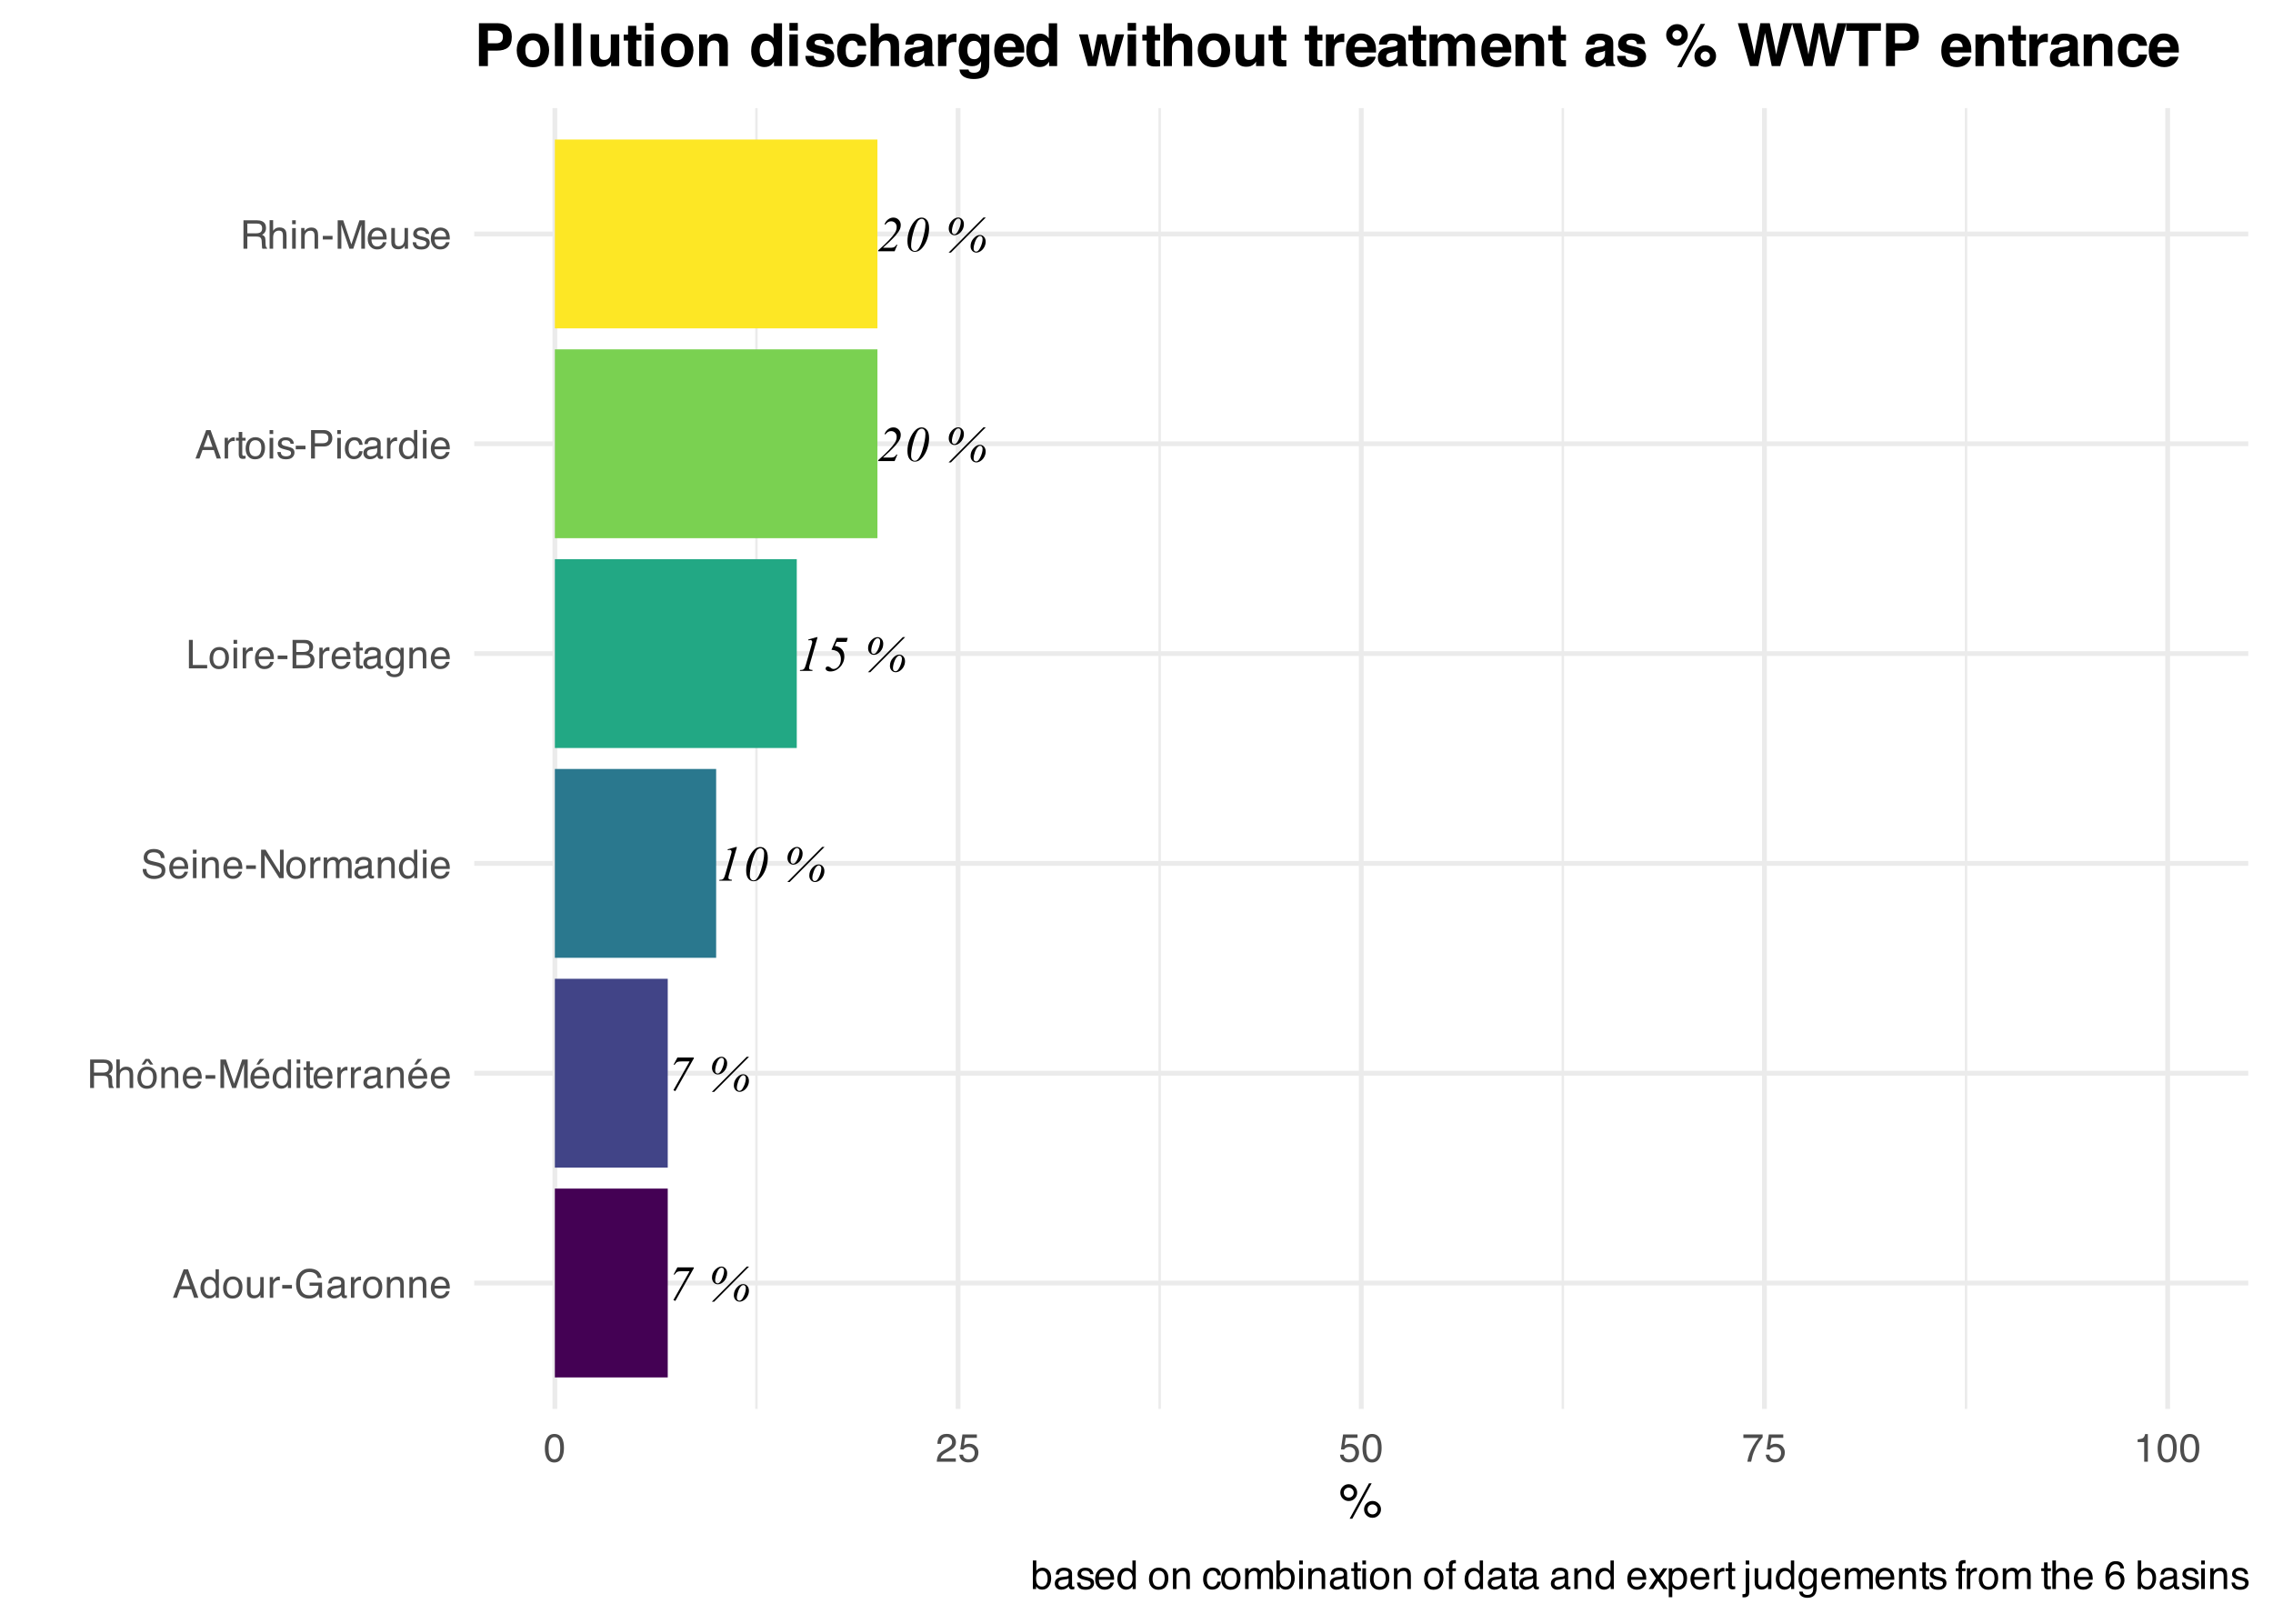 <?xml version="1.0" encoding="UTF-8"?>
<svg xmlns="http://www.w3.org/2000/svg" xmlns:xlink="http://www.w3.org/1999/xlink" width="504" height="360" viewBox="0 0 504 360">
<defs>
<g>
<g id="glyph-0-0">
<path d="M 1.531 0 L 1.531 -6.906 L 7.062 -6.906 L 7.062 0 Z M 1.703 -0.172 L 6.875 -0.172 L 6.875 -6.734 L 1.703 -6.734 Z M 1.703 -0.172 "/>
</g>
<g id="glyph-0-1">
<path d="M 3.812 0 L 0.172 0 L 0.172 -0.203 C 2.023 -1.828 3.25 -3.102 3.844 -4.031 C 4.125 -4.457 4.266 -4.906 4.266 -5.375 C 4.266 -5.75 4.148 -6.051 3.922 -6.281 C 3.691 -6.52 3.395 -6.641 3.031 -6.641 C 2.52 -6.641 2.102 -6.395 1.781 -5.906 L 1.578 -6 C 1.766 -6.457 2.035 -6.816 2.391 -7.078 C 2.742 -7.336 3.125 -7.469 3.531 -7.469 C 4 -7.469 4.391 -7.305 4.703 -6.984 C 5.016 -6.672 5.172 -6.285 5.172 -5.828 C 5.172 -5.516 5.117 -5.223 5.016 -4.953 C 4.836 -4.535 4.52 -4.062 4.062 -3.531 C 3.352 -2.738 2.41 -1.82 1.234 -0.781 L 3.062 -0.781 C 3.363 -0.781 3.609 -0.844 3.797 -0.969 C 3.984 -1.094 4.117 -1.254 4.203 -1.453 L 4.422 -1.453 Z M 3.812 0 "/>
</g>
<g id="glyph-0-2">
<path d="M 3.812 -7.469 C 4.281 -7.469 4.672 -7.273 4.984 -6.891 C 5.297 -6.504 5.453 -5.895 5.453 -5.062 C 5.453 -4.352 5.332 -3.629 5.094 -2.891 C 4.863 -2.148 4.535 -1.504 4.109 -0.953 C 3.773 -0.523 3.422 -0.219 3.047 -0.031 C 2.836 0.07 2.586 0.125 2.297 0.125 C 1.836 0.125 1.445 -0.066 1.125 -0.453 C 0.812 -0.836 0.656 -1.445 0.656 -2.281 C 0.656 -3.102 0.812 -3.926 1.125 -4.75 C 1.5 -5.727 1.973 -6.469 2.547 -6.969 C 2.93 -7.301 3.352 -7.469 3.812 -7.469 Z M 3.828 -7.188 C 3.617 -7.188 3.406 -7.102 3.188 -6.938 C 2.977 -6.77 2.758 -6.426 2.531 -5.906 C 2.301 -5.395 2.082 -4.734 1.875 -3.922 C 1.602 -2.848 1.469 -1.938 1.469 -1.188 C 1.469 -0.812 1.547 -0.531 1.703 -0.344 C 1.867 -0.156 2.066 -0.062 2.297 -0.062 C 2.516 -0.062 2.703 -0.133 2.859 -0.281 C 3.273 -0.676 3.629 -1.344 3.922 -2.281 C 4.398 -3.812 4.641 -5.055 4.641 -6.016 C 4.641 -6.422 4.555 -6.719 4.391 -6.906 C 4.234 -7.094 4.047 -7.188 3.828 -7.188 Z M 3.828 -7.188 "/>
</g>
<g id="glyph-0-3">
</g>
<g id="glyph-0-4">
<path d="M 9.031 -7.484 L 1.297 0.297 L 0.781 0.297 L 8.516 -7.484 Z M 2.922 -7.484 C 3.254 -7.484 3.547 -7.348 3.797 -7.078 C 4.047 -6.805 4.172 -6.453 4.172 -6.016 C 4.172 -5.348 3.953 -4.77 3.516 -4.281 C 3.078 -3.801 2.609 -3.562 2.109 -3.562 C 1.742 -3.562 1.438 -3.695 1.188 -3.969 C 0.938 -4.25 0.812 -4.602 0.812 -5.031 C 0.812 -5.688 1.035 -6.258 1.484 -6.75 C 1.941 -7.238 2.422 -7.484 2.922 -7.484 Z M 2.953 -7.25 C 2.773 -7.25 2.613 -7.18 2.469 -7.047 C 2.207 -6.805 1.984 -6.422 1.797 -5.891 C 1.609 -5.359 1.516 -4.863 1.516 -4.406 C 1.516 -4.219 1.566 -4.062 1.672 -3.938 C 1.773 -3.82 1.906 -3.766 2.062 -3.766 C 2.219 -3.766 2.352 -3.82 2.469 -3.938 C 2.719 -4.164 2.945 -4.547 3.156 -5.078 C 3.375 -5.609 3.484 -6.113 3.484 -6.594 C 3.484 -6.789 3.43 -6.945 3.328 -7.062 C 3.223 -7.188 3.098 -7.25 2.953 -7.25 Z M 7.719 -3.609 C 8.07 -3.609 8.375 -3.473 8.625 -3.203 C 8.875 -2.93 9 -2.57 9 -2.125 C 9 -1.707 8.895 -1.305 8.688 -0.922 C 8.477 -0.535 8.207 -0.234 7.875 -0.016 C 7.551 0.191 7.238 0.297 6.938 0.297 C 6.582 0.297 6.281 0.164 6.031 -0.094 C 5.781 -0.363 5.656 -0.707 5.656 -1.125 C 5.656 -1.789 5.879 -2.367 6.328 -2.859 C 6.773 -3.359 7.238 -3.609 7.719 -3.609 Z M 7.781 -3.391 C 7.602 -3.391 7.445 -3.32 7.312 -3.188 C 7.062 -2.969 6.832 -2.582 6.625 -2.031 C 6.426 -1.488 6.328 -1.004 6.328 -0.578 C 6.328 -0.379 6.379 -0.219 6.484 -0.094 C 6.598 0.02 6.723 0.078 6.859 0.078 C 7.035 0.078 7.188 0.02 7.312 -0.094 C 7.562 -0.332 7.789 -0.719 8 -1.25 C 8.207 -1.789 8.312 -2.273 8.312 -2.703 C 8.312 -2.922 8.258 -3.086 8.156 -3.203 C 8.051 -3.328 7.926 -3.391 7.781 -3.391 Z M 7.781 -3.391 "/>
</g>
<g id="glyph-0-5">
<path d="M 4.609 -7.469 L 2.875 -1.422 C 2.77 -1.066 2.719 -0.805 2.719 -0.641 C 2.719 -0.516 2.766 -0.414 2.859 -0.344 C 2.953 -0.27 3.164 -0.223 3.5 -0.203 L 3.453 0 L 0.672 0 L 0.75 -0.203 C 1.039 -0.203 1.234 -0.223 1.328 -0.266 C 1.484 -0.328 1.598 -0.414 1.672 -0.531 C 1.785 -0.695 1.906 -0.992 2.031 -1.422 L 3.281 -5.766 C 3.352 -6.023 3.395 -6.176 3.406 -6.219 C 3.414 -6.289 3.422 -6.359 3.422 -6.422 C 3.422 -6.547 3.383 -6.645 3.312 -6.719 C 3.25 -6.789 3.16 -6.828 3.047 -6.828 C 2.953 -6.828 2.805 -6.805 2.609 -6.766 L 2.531 -6.953 L 4.359 -7.469 Z M 4.609 -7.469 "/>
</g>
<g id="glyph-0-6">
<path d="M 2.844 -7.312 L 5.297 -7.312 L 5.047 -6.422 L 2.844 -6.422 L 2.438 -5.531 C 3.02 -5.438 3.473 -5.254 3.797 -4.984 C 4.297 -4.555 4.547 -3.969 4.547 -3.219 C 4.547 -2.719 4.453 -2.266 4.266 -1.859 C 4.086 -1.453 3.863 -1.113 3.594 -0.844 C 3.32 -0.57 3.035 -0.352 2.734 -0.188 C 2.316 0.02 1.895 0.125 1.469 0.125 C 1.102 0.125 0.816 0.047 0.609 -0.109 C 0.461 -0.211 0.391 -0.348 0.391 -0.516 C 0.391 -0.648 0.438 -0.758 0.531 -0.844 C 0.625 -0.938 0.738 -0.984 0.875 -0.984 C 1.07 -0.984 1.285 -0.891 1.516 -0.703 C 1.66 -0.578 1.781 -0.5 1.875 -0.469 C 1.945 -0.438 2.035 -0.422 2.141 -0.422 C 2.547 -0.422 2.922 -0.617 3.266 -1.016 C 3.609 -1.422 3.781 -1.945 3.781 -2.594 C 3.781 -3.051 3.688 -3.438 3.5 -3.75 C 3.32 -4.062 3.094 -4.281 2.812 -4.406 C 2.531 -4.539 2.156 -4.633 1.688 -4.688 Z M 2.844 -7.312 "/>
</g>
<g id="glyph-0-7">
<path d="M 2.141 -7.312 L 5.781 -7.312 L 5.781 -7.125 L 1.688 0.125 L 1.25 -0.062 L 4.844 -6.453 L 3.094 -6.453 C 2.625 -6.453 2.301 -6.41 2.125 -6.328 C 1.945 -6.242 1.742 -6.039 1.516 -5.719 L 1.297 -5.719 Z M 2.141 -7.312 "/>
</g>
<g id="glyph-1-0">
<path d="M 0.281 0 L 0.281 -6.312 L 5.297 -6.312 L 5.297 0 Z M 4.5 -0.797 L 4.5 -5.516 L 1.078 -5.516 L 1.078 -0.797 Z M 4.5 -0.797 "/>
</g>
<g id="glyph-1-1">
<path d="M 3.906 -2.578 L 2.953 -5.375 L 1.938 -2.578 Z M 2.5 -6.312 L 3.469 -6.312 L 5.766 0 L 4.828 0 L 4.188 -1.891 L 1.688 -1.891 L 1 0 L 0.125 0 Z M 2.5 -6.312 "/>
</g>
<g id="glyph-1-2">
<path d="M 1.062 -2.25 C 1.062 -1.75 1.164 -1.332 1.375 -1 C 1.582 -0.676 1.914 -0.516 2.375 -0.516 C 2.727 -0.516 3.02 -0.664 3.25 -0.969 C 3.488 -1.281 3.609 -1.723 3.609 -2.297 C 3.609 -2.879 3.488 -3.305 3.25 -3.578 C 3.008 -3.859 2.711 -4 2.359 -4 C 1.973 -4 1.66 -3.848 1.422 -3.547 C 1.18 -3.254 1.062 -2.82 1.062 -2.25 Z M 2.219 -4.688 C 2.57 -4.688 2.867 -4.609 3.109 -4.453 C 3.242 -4.367 3.398 -4.219 3.578 -4 L 3.578 -6.328 L 4.312 -6.328 L 4.312 0 L 3.625 0 L 3.625 -0.641 C 3.438 -0.359 3.219 -0.156 2.969 -0.031 C 2.727 0.094 2.453 0.156 2.141 0.156 C 1.617 0.156 1.172 -0.055 0.797 -0.484 C 0.422 -0.91 0.234 -1.484 0.234 -2.203 C 0.234 -2.867 0.406 -3.445 0.75 -3.938 C 1.094 -4.438 1.582 -4.688 2.219 -4.688 Z M 2.219 -4.688 "/>
</g>
<g id="glyph-1-3">
<path d="M 2.391 -0.5 C 2.898 -0.5 3.25 -0.691 3.438 -1.078 C 3.633 -1.461 3.734 -1.895 3.734 -2.375 C 3.734 -2.801 3.664 -3.148 3.531 -3.422 C 3.312 -3.848 2.938 -4.062 2.406 -4.062 C 1.926 -4.062 1.578 -3.879 1.359 -3.516 C 1.148 -3.16 1.047 -2.727 1.047 -2.219 C 1.047 -1.727 1.148 -1.316 1.359 -0.984 C 1.578 -0.66 1.922 -0.5 2.391 -0.5 Z M 2.422 -4.734 C 3.016 -4.734 3.516 -4.535 3.922 -4.141 C 4.336 -3.742 4.547 -3.16 4.547 -2.391 C 4.547 -1.648 4.363 -1.035 4 -0.547 C 3.633 -0.066 3.07 0.172 2.312 0.172 C 1.688 0.172 1.188 -0.039 0.812 -0.469 C 0.438 -0.895 0.25 -1.473 0.25 -2.203 C 0.25 -2.973 0.445 -3.586 0.844 -4.047 C 1.238 -4.504 1.766 -4.734 2.422 -4.734 Z M 2.391 -4.719 Z M 2.391 -4.719 "/>
</g>
<g id="glyph-1-4">
<path d="M 1.344 -4.594 L 1.344 -1.547 C 1.344 -1.305 1.379 -1.113 1.453 -0.969 C 1.586 -0.695 1.844 -0.562 2.219 -0.562 C 2.758 -0.562 3.125 -0.801 3.312 -1.281 C 3.426 -1.539 3.484 -1.895 3.484 -2.344 L 3.484 -4.594 L 4.25 -4.594 L 4.25 0 L 3.516 0 L 3.531 -0.672 C 3.426 -0.504 3.301 -0.359 3.156 -0.234 C 2.863 0.004 2.504 0.125 2.078 0.125 C 1.422 0.125 0.977 -0.094 0.75 -0.531 C 0.613 -0.77 0.547 -1.082 0.547 -1.469 L 0.547 -4.594 Z M 2.406 -4.719 Z M 2.406 -4.719 "/>
</g>
<g id="glyph-1-5">
<path d="M 0.594 -4.594 L 1.328 -4.594 L 1.328 -3.812 C 1.379 -3.957 1.523 -4.141 1.766 -4.359 C 2.004 -4.586 2.273 -4.703 2.578 -4.703 C 2.586 -4.703 2.609 -4.695 2.641 -4.688 C 2.68 -4.688 2.742 -4.688 2.828 -4.688 L 2.828 -3.859 C 2.773 -3.867 2.727 -3.875 2.688 -3.875 C 2.656 -3.883 2.617 -3.891 2.578 -3.891 C 2.18 -3.891 1.879 -3.766 1.672 -3.516 C 1.461 -3.266 1.359 -2.973 1.359 -2.641 L 1.359 0 L 0.594 0 Z M 0.594 -4.594 "/>
</g>
<g id="glyph-1-6">
<path d="M 0.359 -2.844 L 2.516 -2.844 L 2.516 -2.047 L 0.359 -2.047 Z M 0.359 -2.844 "/>
</g>
<g id="glyph-1-7">
<path d="M 3.391 -6.469 C 3.984 -6.469 4.5 -6.352 4.938 -6.125 C 5.562 -5.801 5.945 -5.227 6.094 -4.406 L 5.234 -4.406 C 5.129 -4.863 4.914 -5.195 4.594 -5.406 C 4.27 -5.613 3.863 -5.719 3.375 -5.719 C 2.789 -5.719 2.297 -5.5 1.891 -5.062 C 1.492 -4.625 1.297 -3.973 1.297 -3.109 C 1.297 -2.359 1.461 -1.742 1.797 -1.266 C 2.129 -0.797 2.664 -0.562 3.406 -0.562 C 3.977 -0.562 4.445 -0.727 4.812 -1.062 C 5.188 -1.395 5.379 -1.93 5.391 -2.672 L 3.422 -2.672 L 3.422 -3.375 L 6.188 -3.375 L 6.188 0 L 5.641 0 L 5.438 -0.812 C 5.145 -0.488 4.891 -0.27 4.672 -0.156 C 4.297 0.062 3.816 0.172 3.234 0.172 C 2.484 0.172 1.844 -0.07 1.312 -0.562 C 0.719 -1.164 0.422 -2 0.422 -3.062 C 0.422 -4.113 0.707 -4.953 1.281 -5.578 C 1.82 -6.172 2.523 -6.469 3.391 -6.469 Z M 3.25 -6.484 Z M 3.25 -6.484 "/>
</g>
<g id="glyph-1-8">
<path d="M 1.156 -1.219 C 1.156 -1 1.238 -0.82 1.406 -0.688 C 1.57 -0.562 1.766 -0.5 1.984 -0.5 C 2.254 -0.5 2.52 -0.562 2.781 -0.688 C 3.207 -0.895 3.422 -1.238 3.422 -1.719 L 3.422 -2.344 C 3.328 -2.281 3.203 -2.227 3.047 -2.188 C 2.898 -2.145 2.754 -2.117 2.609 -2.109 L 2.141 -2.047 C 1.867 -2.004 1.66 -1.945 1.516 -1.875 C 1.273 -1.738 1.156 -1.52 1.156 -1.219 Z M 3.031 -2.781 C 3.207 -2.812 3.328 -2.891 3.391 -3.016 C 3.422 -3.078 3.438 -3.176 3.438 -3.312 C 3.438 -3.57 3.344 -3.758 3.156 -3.875 C 2.969 -4 2.703 -4.062 2.359 -4.062 C 1.953 -4.062 1.664 -3.953 1.5 -3.734 C 1.406 -3.609 1.344 -3.43 1.312 -3.203 L 0.594 -3.203 C 0.602 -3.766 0.785 -4.156 1.141 -4.375 C 1.492 -4.602 1.906 -4.719 2.375 -4.719 C 2.914 -4.719 3.352 -4.613 3.688 -4.406 C 4.02 -4.195 4.188 -3.875 4.188 -3.438 L 4.188 -0.797 C 4.188 -0.711 4.203 -0.645 4.234 -0.594 C 4.273 -0.551 4.348 -0.531 4.453 -0.531 C 4.484 -0.531 4.52 -0.531 4.562 -0.531 C 4.602 -0.531 4.648 -0.535 4.703 -0.547 L 4.703 0.016 C 4.578 0.055 4.484 0.078 4.422 0.078 C 4.359 0.086 4.273 0.094 4.172 0.094 C 3.898 0.094 3.707 0 3.594 -0.188 C 3.531 -0.281 3.484 -0.422 3.453 -0.609 C 3.297 -0.398 3.07 -0.219 2.781 -0.062 C 2.488 0.082 2.16 0.156 1.797 0.156 C 1.367 0.156 1.02 0.023 0.75 -0.234 C 0.488 -0.492 0.359 -0.816 0.359 -1.203 C 0.359 -1.629 0.488 -1.957 0.75 -2.188 C 1.02 -2.426 1.367 -2.578 1.797 -2.641 Z M 2.391 -4.719 Z M 2.391 -4.719 "/>
</g>
<g id="glyph-1-9">
<path d="M 0.562 -4.594 L 1.297 -4.594 L 1.297 -3.953 C 1.516 -4.211 1.742 -4.398 1.984 -4.516 C 2.234 -4.641 2.508 -4.703 2.812 -4.703 C 3.457 -4.703 3.895 -4.473 4.125 -4.016 C 4.25 -3.766 4.312 -3.41 4.312 -2.953 L 4.312 0 L 3.531 0 L 3.531 -2.906 C 3.531 -3.176 3.488 -3.398 3.406 -3.578 C 3.27 -3.859 3.02 -4 2.656 -4 C 2.477 -4 2.328 -3.984 2.203 -3.953 C 1.992 -3.891 1.812 -3.766 1.656 -3.578 C 1.52 -3.422 1.43 -3.258 1.391 -3.094 C 1.359 -2.938 1.344 -2.707 1.344 -2.406 L 1.344 0 L 0.562 0 Z M 2.391 -4.719 Z M 2.391 -4.719 "/>
</g>
<g id="glyph-1-10">
<path d="M 2.484 -4.703 C 2.805 -4.703 3.117 -4.625 3.422 -4.469 C 3.734 -4.32 3.969 -4.125 4.125 -3.875 C 4.281 -3.645 4.383 -3.375 4.438 -3.062 C 4.488 -2.852 4.516 -2.516 4.516 -2.047 L 1.141 -2.047 C 1.148 -1.586 1.258 -1.211 1.469 -0.922 C 1.676 -0.641 1.992 -0.5 2.422 -0.5 C 2.828 -0.5 3.148 -0.633 3.391 -0.906 C 3.523 -1.062 3.625 -1.238 3.688 -1.438 L 4.453 -1.438 C 4.43 -1.27 4.363 -1.082 4.25 -0.875 C 4.133 -0.664 4.004 -0.5 3.859 -0.375 C 3.629 -0.145 3.344 0.008 3 0.094 C 2.812 0.133 2.598 0.156 2.359 0.156 C 1.785 0.156 1.301 -0.051 0.906 -0.469 C 0.508 -0.883 0.312 -1.469 0.312 -2.219 C 0.312 -2.945 0.508 -3.539 0.906 -4 C 1.312 -4.469 1.836 -4.703 2.484 -4.703 Z M 3.719 -2.672 C 3.688 -3.004 3.613 -3.27 3.5 -3.469 C 3.281 -3.844 2.926 -4.031 2.438 -4.031 C 2.082 -4.031 1.785 -3.898 1.547 -3.641 C 1.305 -3.391 1.176 -3.066 1.156 -2.672 Z M 2.406 -4.719 Z M 2.406 -4.719 "/>
</g>
<g id="glyph-1-11">
<path d="M 3.609 -3.422 C 4.004 -3.422 4.316 -3.5 4.547 -3.656 C 4.785 -3.82 4.906 -4.113 4.906 -4.531 C 4.906 -4.977 4.742 -5.285 4.422 -5.453 C 4.242 -5.535 4.008 -5.578 3.719 -5.578 L 1.625 -5.578 L 1.625 -3.422 Z M 0.766 -6.312 L 3.688 -6.312 C 4.176 -6.312 4.578 -6.238 4.891 -6.094 C 5.473 -5.832 5.766 -5.336 5.766 -4.609 C 5.766 -4.234 5.688 -3.922 5.531 -3.672 C 5.383 -3.43 5.172 -3.238 4.891 -3.094 C 5.129 -3 5.312 -2.867 5.438 -2.703 C 5.562 -2.547 5.629 -2.281 5.641 -1.906 L 5.672 -1.062 C 5.68 -0.82 5.703 -0.645 5.734 -0.531 C 5.785 -0.332 5.879 -0.203 6.016 -0.141 L 6.016 0 L 4.969 0 C 4.938 -0.051 4.91 -0.117 4.891 -0.203 C 4.879 -0.297 4.867 -0.461 4.859 -0.703 L 4.797 -1.766 C 4.773 -2.172 4.625 -2.445 4.344 -2.594 C 4.176 -2.664 3.922 -2.703 3.578 -2.703 L 1.625 -2.703 L 1.625 0 L 0.766 0 Z M 0.766 -6.312 "/>
</g>
<g id="glyph-1-12">
<path d="M 0.562 -6.328 L 1.344 -6.328 L 1.344 -3.984 C 1.52 -4.211 1.68 -4.375 1.828 -4.469 C 2.078 -4.633 2.391 -4.719 2.766 -4.719 C 3.43 -4.719 3.883 -4.484 4.125 -4.016 C 4.25 -3.754 4.312 -3.398 4.312 -2.953 L 4.312 0 L 3.516 0 L 3.516 -2.906 C 3.516 -3.238 3.473 -3.484 3.391 -3.641 C 3.254 -3.891 2.992 -4.016 2.609 -4.016 C 2.285 -4.016 1.992 -3.906 1.734 -3.688 C 1.473 -3.469 1.344 -3.051 1.344 -2.438 L 1.344 0 L 0.562 0 Z M 0.562 -6.328 "/>
</g>
<g id="glyph-1-13">
<path d="M 2.391 -0.5 C 2.898 -0.5 3.25 -0.691 3.438 -1.078 C 3.633 -1.461 3.734 -1.895 3.734 -2.375 C 3.734 -2.801 3.664 -3.148 3.531 -3.422 C 3.312 -3.848 2.938 -4.062 2.406 -4.062 C 1.926 -4.062 1.578 -3.879 1.359 -3.516 C 1.148 -3.16 1.047 -2.727 1.047 -2.219 C 1.047 -1.727 1.148 -1.316 1.359 -0.984 C 1.578 -0.66 1.922 -0.5 2.391 -0.5 Z M 2.422 -4.734 C 3.016 -4.734 3.516 -4.535 3.922 -4.141 C 4.336 -3.742 4.547 -3.16 4.547 -2.391 C 4.547 -1.648 4.363 -1.035 4 -0.547 C 3.633 -0.066 3.07 0.172 2.312 0.172 C 1.688 0.172 1.188 -0.039 0.812 -0.469 C 0.438 -0.895 0.25 -1.473 0.25 -2.203 C 0.25 -2.973 0.445 -3.586 0.844 -4.047 C 1.238 -4.504 1.766 -4.734 2.422 -4.734 Z M 2.391 -4.719 Z M 2.875 -6.453 L 3.75 -5.203 L 3.047 -5.203 L 2.453 -6.031 L 1.875 -5.203 L 1.188 -5.203 L 2.047 -6.453 Z M 2.875 -6.453 "/>
</g>
<g id="glyph-1-14">
<path d="M 0.656 -6.312 L 1.875 -6.312 L 3.688 -0.969 L 5.484 -6.312 L 6.703 -6.312 L 6.703 0 L 5.891 0 L 5.891 -3.719 C 5.891 -3.852 5.891 -4.066 5.891 -4.359 C 5.898 -4.66 5.906 -4.984 5.906 -5.328 L 4.109 0 L 3.25 0 L 1.438 -5.328 L 1.438 -5.125 C 1.438 -4.969 1.441 -4.734 1.453 -4.422 C 1.461 -4.109 1.469 -3.875 1.469 -3.719 L 1.469 0 L 0.656 0 Z M 0.656 -6.312 "/>
</g>
<g id="glyph-1-15">
<path d="M 2.484 -4.703 C 2.805 -4.703 3.117 -4.625 3.422 -4.469 C 3.734 -4.32 3.969 -4.125 4.125 -3.875 C 4.281 -3.645 4.383 -3.375 4.438 -3.062 C 4.488 -2.852 4.516 -2.516 4.516 -2.047 L 1.141 -2.047 C 1.148 -1.586 1.258 -1.211 1.469 -0.922 C 1.676 -0.641 1.992 -0.5 2.422 -0.5 C 2.828 -0.5 3.148 -0.633 3.391 -0.906 C 3.523 -1.062 3.625 -1.238 3.688 -1.438 L 4.453 -1.438 C 4.43 -1.27 4.363 -1.082 4.25 -0.875 C 4.133 -0.664 4.004 -0.5 3.859 -0.375 C 3.629 -0.145 3.344 0.008 3 0.094 C 2.812 0.133 2.598 0.156 2.359 0.156 C 1.785 0.156 1.301 -0.051 0.906 -0.469 C 0.508 -0.883 0.312 -1.469 0.312 -2.219 C 0.312 -2.945 0.508 -3.539 0.906 -4 C 1.312 -4.469 1.836 -4.703 2.484 -4.703 Z M 3.719 -2.672 C 3.688 -3.004 3.613 -3.27 3.5 -3.469 C 3.281 -3.844 2.926 -4.031 2.438 -4.031 C 2.082 -4.031 1.785 -3.898 1.547 -3.641 C 1.305 -3.391 1.176 -3.066 1.156 -2.672 Z M 2.406 -4.719 Z M 3.375 -6.453 L 2.234 -5.203 L 1.641 -5.203 L 2.422 -6.453 Z M 3.375 -6.453 "/>
</g>
<g id="glyph-1-16">
<path d="M 0.562 -4.578 L 1.359 -4.578 L 1.359 0 L 0.562 0 Z M 0.562 -6.312 L 1.359 -6.312 L 1.359 -5.438 L 0.562 -5.438 Z M 0.562 -6.312 "/>
</g>
<g id="glyph-1-17">
<path d="M 0.719 -5.891 L 1.5 -5.891 L 1.5 -4.594 L 2.234 -4.594 L 2.234 -3.969 L 1.5 -3.969 L 1.5 -0.969 C 1.5 -0.801 1.555 -0.691 1.672 -0.641 C 1.723 -0.609 1.82 -0.594 1.969 -0.594 C 2 -0.594 2.035 -0.594 2.078 -0.594 C 2.129 -0.594 2.18 -0.598 2.234 -0.609 L 2.234 0 C 2.148 0.02 2.055 0.035 1.953 0.047 C 1.859 0.066 1.758 0.078 1.656 0.078 C 1.289 0.078 1.039 -0.016 0.906 -0.203 C 0.781 -0.391 0.719 -0.629 0.719 -0.922 L 0.719 -3.969 L 0.094 -3.969 L 0.094 -4.594 L 0.719 -4.594 Z M 0.719 -5.891 "/>
</g>
<g id="glyph-1-18">
<path d="M 1.234 -2.031 C 1.254 -1.676 1.336 -1.383 1.484 -1.156 C 1.766 -0.738 2.266 -0.531 2.984 -0.531 C 3.305 -0.531 3.598 -0.578 3.859 -0.672 C 4.367 -0.848 4.625 -1.164 4.625 -1.625 C 4.625 -1.969 4.516 -2.211 4.297 -2.359 C 4.078 -2.504 3.738 -2.629 3.281 -2.734 L 2.422 -2.922 C 1.859 -3.055 1.461 -3.195 1.234 -3.344 C 0.836 -3.602 0.641 -4 0.641 -4.531 C 0.641 -5.094 0.832 -5.555 1.219 -5.922 C 1.613 -6.285 2.172 -6.469 2.891 -6.469 C 3.555 -6.469 4.117 -6.305 4.578 -5.984 C 5.035 -5.672 5.266 -5.16 5.266 -4.453 L 4.469 -4.453 C 4.426 -4.797 4.332 -5.055 4.188 -5.234 C 3.926 -5.566 3.484 -5.734 2.859 -5.734 C 2.359 -5.734 2 -5.625 1.781 -5.406 C 1.562 -5.195 1.453 -4.953 1.453 -4.672 C 1.453 -4.359 1.578 -4.133 1.828 -4 C 2.004 -3.906 2.391 -3.789 2.984 -3.656 L 3.859 -3.453 C 4.285 -3.348 4.617 -3.211 4.859 -3.047 C 5.254 -2.754 5.453 -2.328 5.453 -1.766 C 5.453 -1.066 5.195 -0.566 4.688 -0.266 C 4.188 0.035 3.598 0.188 2.922 0.188 C 2.141 0.188 1.523 -0.016 1.078 -0.422 C 0.629 -0.816 0.41 -1.352 0.422 -2.031 Z M 2.953 -6.484 Z M 2.953 -6.484 "/>
</g>
<g id="glyph-1-19">
<path d="M 0.672 -6.312 L 1.672 -6.312 L 4.859 -1.203 L 4.859 -6.312 L 5.672 -6.312 L 5.672 0 L 4.719 0 L 1.484 -5.109 L 1.484 0 L 0.672 0 Z M 3.125 -6.312 Z M 3.125 -6.312 "/>
</g>
<g id="glyph-1-20">
<path d="M 0.562 -4.594 L 1.328 -4.594 L 1.328 -3.953 C 1.516 -4.172 1.68 -4.332 1.828 -4.438 C 2.086 -4.613 2.379 -4.703 2.703 -4.703 C 3.066 -4.703 3.359 -4.613 3.578 -4.438 C 3.703 -4.332 3.816 -4.18 3.922 -3.984 C 4.098 -4.223 4.301 -4.398 4.531 -4.516 C 4.758 -4.641 5.02 -4.703 5.312 -4.703 C 5.926 -4.703 6.348 -4.477 6.578 -4.031 C 6.691 -3.789 6.75 -3.469 6.75 -3.062 L 6.75 0 L 5.953 0 L 5.953 -3.203 C 5.953 -3.504 5.875 -3.711 5.719 -3.828 C 5.57 -3.941 5.383 -4 5.156 -4 C 4.852 -4 4.594 -3.895 4.375 -3.688 C 4.156 -3.488 4.047 -3.148 4.047 -2.672 L 4.047 0 L 3.266 0 L 3.266 -3 C 3.266 -3.312 3.227 -3.539 3.156 -3.688 C 3.039 -3.895 2.82 -4 2.5 -4 C 2.207 -4 1.941 -3.883 1.703 -3.656 C 1.461 -3.438 1.344 -3.031 1.344 -2.438 L 1.344 0 L 0.562 0 Z M 0.562 -4.594 "/>
</g>
<g id="glyph-1-21">
<path d="M 0.672 -6.312 L 1.531 -6.312 L 1.531 -0.75 L 4.719 -0.75 L 4.719 0 L 0.672 0 Z M 0.672 -6.312 "/>
</g>
<g id="glyph-1-22">
<path d="M 3.047 -3.641 C 3.398 -3.641 3.68 -3.691 3.891 -3.797 C 4.203 -3.953 4.359 -4.234 4.359 -4.641 C 4.359 -5.055 4.191 -5.336 3.859 -5.484 C 3.66 -5.555 3.379 -5.594 3.016 -5.594 L 1.484 -5.594 L 1.484 -3.641 Z M 3.328 -0.734 C 3.848 -0.734 4.223 -0.883 4.453 -1.188 C 4.586 -1.375 4.656 -1.602 4.656 -1.875 C 4.656 -2.332 4.453 -2.645 4.047 -2.812 C 3.828 -2.906 3.539 -2.953 3.188 -2.953 L 1.484 -2.953 L 1.484 -0.734 Z M 0.656 -6.312 L 3.359 -6.312 C 4.098 -6.312 4.625 -6.086 4.938 -5.641 C 5.113 -5.379 5.203 -5.082 5.203 -4.75 C 5.203 -4.352 5.094 -4.023 4.875 -3.766 C 4.75 -3.629 4.578 -3.504 4.359 -3.391 C 4.68 -3.273 4.926 -3.141 5.094 -2.984 C 5.375 -2.703 5.516 -2.32 5.516 -1.844 C 5.516 -1.438 5.391 -1.066 5.141 -0.734 C 4.754 -0.242 4.145 0 3.312 0 L 0.656 0 Z M 0.656 -6.312 "/>
</g>
<g id="glyph-1-23">
<path d="M 2.188 -4.688 C 2.551 -4.688 2.867 -4.598 3.141 -4.422 C 3.285 -4.316 3.43 -4.172 3.578 -3.984 L 3.578 -4.562 L 4.297 -4.562 L 4.297 -0.375 C 4.297 0.207 4.207 0.672 4.031 1.016 C 3.719 1.641 3.113 1.953 2.219 1.953 C 1.727 1.953 1.312 1.836 0.969 1.609 C 0.633 1.391 0.445 1.047 0.406 0.578 L 1.188 0.578 C 1.227 0.773 1.301 0.93 1.406 1.047 C 1.582 1.223 1.859 1.312 2.234 1.312 C 2.828 1.312 3.219 1.098 3.406 0.672 C 3.508 0.43 3.555 -0.004 3.547 -0.641 C 3.391 -0.398 3.203 -0.223 2.984 -0.109 C 2.773 0.004 2.488 0.062 2.125 0.062 C 1.633 0.062 1.203 -0.113 0.828 -0.469 C 0.453 -0.82 0.266 -1.41 0.266 -2.234 C 0.266 -3.004 0.453 -3.602 0.828 -4.031 C 1.203 -4.469 1.656 -4.688 2.188 -4.688 Z M 3.578 -2.312 C 3.578 -2.883 3.457 -3.305 3.219 -3.578 C 2.988 -3.859 2.691 -4 2.328 -4 C 1.785 -4 1.414 -3.742 1.219 -3.234 C 1.113 -2.961 1.062 -2.609 1.062 -2.172 C 1.062 -1.648 1.164 -1.254 1.375 -0.984 C 1.582 -0.711 1.863 -0.578 2.219 -0.578 C 2.77 -0.578 3.16 -0.828 3.391 -1.328 C 3.516 -1.609 3.578 -1.938 3.578 -2.312 Z M 2.281 -4.719 Z M 2.281 -4.719 "/>
</g>
<g id="glyph-1-24">
<path d="M 1.031 -1.438 C 1.051 -1.188 1.113 -0.988 1.219 -0.844 C 1.414 -0.602 1.754 -0.484 2.234 -0.484 C 2.516 -0.484 2.766 -0.539 2.984 -0.656 C 3.203 -0.781 3.312 -0.973 3.312 -1.234 C 3.312 -1.43 3.223 -1.582 3.047 -1.688 C 2.941 -1.75 2.723 -1.82 2.391 -1.906 L 1.781 -2.062 C 1.383 -2.164 1.094 -2.273 0.906 -2.391 C 0.57 -2.598 0.406 -2.891 0.406 -3.266 C 0.406 -3.691 0.562 -4.039 0.875 -4.312 C 1.195 -4.582 1.617 -4.719 2.141 -4.719 C 2.836 -4.719 3.336 -4.516 3.641 -4.109 C 3.836 -3.848 3.93 -3.57 3.922 -3.281 L 3.203 -3.281 C 3.18 -3.457 3.117 -3.613 3.016 -3.75 C 2.836 -3.957 2.531 -4.062 2.094 -4.062 C 1.801 -4.062 1.578 -4.004 1.422 -3.891 C 1.273 -3.773 1.203 -3.629 1.203 -3.453 C 1.203 -3.254 1.301 -3.094 1.5 -2.969 C 1.613 -2.895 1.781 -2.832 2 -2.781 L 2.516 -2.656 C 3.066 -2.52 3.438 -2.391 3.625 -2.266 C 3.926 -2.066 4.078 -1.754 4.078 -1.328 C 4.078 -0.922 3.922 -0.566 3.609 -0.266 C 3.305 0.023 2.832 0.172 2.188 0.172 C 1.508 0.172 1.023 0.02 0.734 -0.281 C 0.453 -0.594 0.301 -0.977 0.281 -1.438 Z M 2.172 -4.719 Z M 2.172 -4.719 "/>
</g>
<g id="glyph-1-25">
<path d="M 0.75 -6.312 L 3.594 -6.312 C 4.156 -6.312 4.609 -6.148 4.953 -5.828 C 5.297 -5.516 5.469 -5.07 5.469 -4.5 C 5.469 -4.008 5.312 -3.582 5 -3.219 C 4.695 -2.852 4.227 -2.672 3.594 -2.672 L 1.609 -2.672 L 1.609 0 L 0.75 0 Z M 4.594 -4.5 C 4.594 -4.957 4.422 -5.27 4.078 -5.438 C 3.891 -5.531 3.633 -5.578 3.312 -5.578 L 1.609 -5.578 L 1.609 -3.391 L 3.312 -3.391 C 3.695 -3.391 4.004 -3.469 4.234 -3.625 C 4.473 -3.789 4.594 -4.082 4.594 -4.5 Z M 4.594 -4.5 "/>
</g>
<g id="glyph-1-26">
<path d="M 2.344 -4.734 C 2.863 -4.734 3.285 -4.609 3.609 -4.359 C 3.93 -4.109 4.125 -3.672 4.188 -3.047 L 3.438 -3.047 C 3.395 -3.336 3.289 -3.578 3.125 -3.766 C 2.957 -3.953 2.695 -4.047 2.344 -4.047 C 1.852 -4.047 1.5 -3.801 1.281 -3.312 C 1.145 -3.008 1.078 -2.629 1.078 -2.172 C 1.078 -1.703 1.172 -1.312 1.359 -1 C 1.555 -0.688 1.867 -0.531 2.297 -0.531 C 2.609 -0.531 2.859 -0.625 3.047 -0.812 C 3.234 -1.008 3.363 -1.281 3.438 -1.625 L 4.188 -1.625 C 4.102 -1.02 3.891 -0.57 3.547 -0.281 C 3.203 0 2.766 0.141 2.234 0.141 C 1.629 0.141 1.145 -0.078 0.781 -0.516 C 0.426 -0.961 0.25 -1.516 0.25 -2.172 C 0.25 -2.984 0.445 -3.613 0.844 -4.062 C 1.238 -4.508 1.738 -4.734 2.344 -4.734 Z M 2.219 -4.719 Z M 2.219 -4.719 "/>
</g>
<g id="glyph-1-27">
<path d="M 2.375 -6.156 C 3.176 -6.156 3.754 -5.828 4.109 -5.172 C 4.379 -4.66 4.516 -3.961 4.516 -3.078 C 4.516 -2.242 4.391 -1.555 4.141 -1.016 C 3.785 -0.223 3.195 0.172 2.375 0.172 C 1.633 0.172 1.082 -0.148 0.719 -0.797 C 0.426 -1.328 0.281 -2.047 0.281 -2.953 C 0.281 -3.648 0.367 -4.25 0.547 -4.75 C 0.879 -5.688 1.488 -6.156 2.375 -6.156 Z M 2.375 -0.531 C 2.77 -0.531 3.086 -0.707 3.328 -1.062 C 3.566 -1.426 3.688 -2.086 3.688 -3.047 C 3.688 -3.754 3.598 -4.332 3.422 -4.781 C 3.254 -5.227 2.922 -5.453 2.422 -5.453 C 1.973 -5.453 1.641 -5.238 1.422 -4.812 C 1.211 -4.383 1.109 -3.754 1.109 -2.922 C 1.109 -2.297 1.176 -1.789 1.312 -1.406 C 1.52 -0.82 1.875 -0.531 2.375 -0.531 Z M 2.375 -0.531 "/>
</g>
<g id="glyph-1-28">
<path d="M 0.281 0 C 0.301 -0.531 0.406 -0.988 0.594 -1.375 C 0.789 -1.77 1.164 -2.129 1.719 -2.453 L 2.547 -2.922 C 2.91 -3.141 3.164 -3.328 3.312 -3.484 C 3.551 -3.711 3.672 -3.984 3.672 -4.297 C 3.672 -4.648 3.562 -4.93 3.344 -5.141 C 3.133 -5.359 2.848 -5.469 2.484 -5.469 C 1.961 -5.469 1.598 -5.266 1.391 -4.859 C 1.285 -4.648 1.227 -4.352 1.219 -3.969 L 0.422 -3.969 C 0.43 -4.5 0.531 -4.938 0.719 -5.281 C 1.051 -5.875 1.645 -6.172 2.5 -6.172 C 3.195 -6.172 3.707 -5.977 4.031 -5.594 C 4.363 -5.219 4.531 -4.797 4.531 -4.328 C 4.531 -3.836 4.352 -3.414 4 -3.062 C 3.801 -2.863 3.441 -2.617 2.922 -2.328 L 2.344 -2 C 2.062 -1.844 1.836 -1.695 1.672 -1.562 C 1.391 -1.312 1.211 -1.035 1.141 -0.734 L 4.5 -0.734 L 4.5 0 Z M 0.281 0 "/>
</g>
<g id="glyph-1-29">
<path d="M 1.094 -1.562 C 1.133 -1.125 1.336 -0.82 1.703 -0.656 C 1.879 -0.57 2.094 -0.531 2.344 -0.531 C 2.801 -0.531 3.141 -0.676 3.359 -0.969 C 3.578 -1.258 3.688 -1.582 3.688 -1.938 C 3.688 -2.363 3.555 -2.691 3.297 -2.922 C 3.035 -3.16 2.719 -3.281 2.344 -3.281 C 2.082 -3.281 1.852 -3.227 1.656 -3.125 C 1.469 -3.02 1.305 -2.879 1.172 -2.703 L 0.5 -2.734 L 0.969 -6.047 L 4.172 -6.047 L 4.172 -5.297 L 1.562 -5.297 L 1.297 -3.594 C 1.43 -3.695 1.566 -3.773 1.703 -3.828 C 1.93 -3.93 2.195 -3.984 2.5 -3.984 C 3.062 -3.984 3.535 -3.801 3.922 -3.438 C 4.316 -3.07 4.516 -2.609 4.516 -2.047 C 4.516 -1.461 4.332 -0.945 3.969 -0.5 C 3.613 -0.062 3.047 0.156 2.266 0.156 C 1.754 0.156 1.305 0.016 0.922 -0.266 C 0.547 -0.547 0.332 -0.977 0.281 -1.562 Z M 1.094 -1.562 "/>
</g>
<g id="glyph-1-30">
<path d="M 4.594 -6.047 L 4.594 -5.375 C 4.395 -5.176 4.129 -4.836 3.797 -4.359 C 3.473 -3.891 3.188 -3.379 2.938 -2.828 C 2.688 -2.297 2.5 -1.812 2.375 -1.375 C 2.289 -1.082 2.18 -0.625 2.047 0 L 1.203 0 C 1.391 -1.176 1.816 -2.344 2.484 -3.5 C 2.879 -4.188 3.289 -4.773 3.719 -5.266 L 0.328 -5.266 L 0.328 -6.047 Z M 4.594 -6.047 "/>
</g>
<g id="glyph-1-31">
<path d="M 0.844 -4.359 L 0.844 -4.953 C 1.395 -5.004 1.781 -5.094 2 -5.219 C 2.227 -5.344 2.395 -5.645 2.5 -6.125 L 3.109 -6.125 L 3.109 0 L 2.297 0 L 2.297 -4.359 Z M 0.844 -4.359 "/>
</g>
<g id="glyph-1-32">
<path d="M 0.5 -6.328 L 1.266 -6.328 L 1.266 -4.047 C 1.43 -4.266 1.629 -4.43 1.859 -4.547 C 2.098 -4.66 2.352 -4.719 2.625 -4.719 C 3.195 -4.719 3.66 -4.52 4.016 -4.125 C 4.379 -3.738 4.562 -3.16 4.562 -2.391 C 4.562 -1.66 4.383 -1.055 4.031 -0.578 C 3.676 -0.098 3.188 0.141 2.562 0.141 C 2.219 0.141 1.922 0.055 1.672 -0.109 C 1.535 -0.203 1.383 -0.363 1.219 -0.594 L 1.219 0 L 0.5 0 Z M 2.516 -0.531 C 2.93 -0.531 3.242 -0.695 3.453 -1.031 C 3.66 -1.363 3.766 -1.801 3.766 -2.344 C 3.766 -2.832 3.66 -3.234 3.453 -3.547 C 3.242 -3.867 2.938 -4.031 2.531 -4.031 C 2.188 -4.031 1.879 -3.898 1.609 -3.641 C 1.348 -3.379 1.219 -2.945 1.219 -2.344 C 1.219 -1.914 1.27 -1.566 1.375 -1.297 C 1.582 -0.785 1.961 -0.531 2.516 -0.531 Z M 2.516 -0.531 "/>
</g>
<g id="glyph-1-33">
</g>
<g id="glyph-1-34">
<path d="M 0.766 -5.297 C 0.773 -5.617 0.828 -5.852 0.922 -6 C 1.109 -6.27 1.457 -6.406 1.969 -6.406 C 2.02 -6.406 2.07 -6.398 2.125 -6.391 C 2.176 -6.391 2.234 -6.391 2.297 -6.391 L 2.297 -5.672 C 2.211 -5.68 2.156 -5.688 2.125 -5.688 C 2.094 -5.688 2.055 -5.688 2.016 -5.688 C 1.785 -5.688 1.645 -5.625 1.594 -5.5 C 1.551 -5.383 1.531 -5.078 1.531 -4.578 L 2.297 -4.578 L 2.297 -3.969 L 1.531 -3.969 L 1.531 0 L 0.766 0 L 0.766 -3.969 L 0.125 -3.969 L 0.125 -4.578 L 0.766 -4.578 Z M 0.766 -5.297 "/>
</g>
<g id="glyph-1-35">
<path d="M 0.125 -4.594 L 1.125 -4.594 L 2.188 -2.984 L 3.25 -4.594 L 4.203 -4.578 L 2.641 -2.359 L 4.266 0 L 3.281 0 L 2.141 -1.734 L 1.031 0 L 0.047 0 L 1.672 -2.359 Z M 0.125 -4.594 "/>
</g>
<g id="glyph-1-36">
<path d="M 2.516 -0.516 C 2.867 -0.516 3.164 -0.664 3.406 -0.969 C 3.645 -1.27 3.766 -1.723 3.766 -2.328 C 3.766 -2.691 3.711 -3.004 3.609 -3.266 C 3.41 -3.773 3.047 -4.031 2.516 -4.031 C 1.973 -4.031 1.602 -3.766 1.406 -3.234 C 1.301 -2.941 1.25 -2.578 1.25 -2.141 C 1.25 -1.785 1.301 -1.484 1.406 -1.234 C 1.602 -0.754 1.973 -0.516 2.516 -0.516 Z M 0.5 -4.578 L 1.266 -4.578 L 1.266 -3.969 C 1.41 -4.176 1.578 -4.336 1.766 -4.453 C 2.023 -4.629 2.332 -4.719 2.688 -4.719 C 3.207 -4.719 3.648 -4.516 4.016 -4.109 C 4.379 -3.711 4.562 -3.145 4.562 -2.406 C 4.562 -1.395 4.297 -0.676 3.766 -0.25 C 3.43 0.02 3.047 0.156 2.609 0.156 C 2.266 0.156 1.973 0.078 1.734 -0.078 C 1.598 -0.16 1.445 -0.305 1.281 -0.516 L 1.281 1.828 L 0.5 1.828 Z M 0.5 -4.578 "/>
</g>
<g id="glyph-1-37">
<path d="M 1.344 -5.422 L 0.562 -5.422 L 0.562 -6.312 L 1.344 -6.312 Z M -0.156 1.156 C 0.188 1.145 0.391 1.113 0.453 1.062 C 0.523 1.02 0.562 0.863 0.562 0.594 L 0.562 -4.578 L 1.344 -4.578 L 1.344 0.688 C 1.344 1.02 1.285 1.27 1.172 1.438 C 0.992 1.719 0.656 1.859 0.156 1.859 C 0.113 1.859 0.07 1.852 0.031 1.844 C -0.008 1.844 -0.07 1.836 -0.156 1.828 Z M -0.156 1.156 "/>
</g>
<g id="glyph-1-38">
<path d="M 2.578 -6.172 C 3.266 -6.172 3.742 -5.992 4.016 -5.641 C 4.285 -5.285 4.422 -4.922 4.422 -4.547 L 3.656 -4.547 C 3.602 -4.785 3.531 -4.973 3.438 -5.109 C 3.25 -5.367 2.961 -5.5 2.578 -5.5 C 2.148 -5.5 1.805 -5.297 1.547 -4.891 C 1.297 -4.492 1.156 -3.926 1.125 -3.188 C 1.301 -3.445 1.523 -3.641 1.797 -3.766 C 2.047 -3.879 2.32 -3.938 2.625 -3.938 C 3.133 -3.938 3.582 -3.77 3.969 -3.438 C 4.352 -3.113 4.547 -2.625 4.547 -1.969 C 4.547 -1.414 4.363 -0.922 4 -0.484 C 3.633 -0.055 3.117 0.156 2.453 0.156 C 1.867 0.156 1.367 -0.062 0.953 -0.5 C 0.535 -0.938 0.328 -1.672 0.328 -2.703 C 0.328 -3.461 0.422 -4.109 0.609 -4.641 C 0.961 -5.66 1.617 -6.172 2.578 -6.172 Z M 2.516 -0.531 C 2.922 -0.531 3.223 -0.664 3.422 -0.938 C 3.629 -1.207 3.734 -1.531 3.734 -1.906 C 3.734 -2.219 3.641 -2.516 3.453 -2.797 C 3.273 -3.086 2.953 -3.234 2.484 -3.234 C 2.148 -3.234 1.859 -3.125 1.609 -2.906 C 1.359 -2.688 1.234 -2.352 1.234 -1.906 C 1.234 -1.52 1.344 -1.191 1.562 -0.922 C 1.789 -0.66 2.109 -0.531 2.516 -0.531 Z M 2.516 -0.531 "/>
</g>
<g id="glyph-2-0">
<path d="M 0.359 0 L 0.359 -7.891 L 6.625 -7.891 L 6.625 0 Z M 5.625 -0.984 L 5.625 -6.906 L 1.344 -6.906 L 1.344 -0.984 Z M 5.625 -0.984 "/>
</g>
<g id="glyph-2-1">
<path d="M 7.5 -3.734 C 8.008 -3.734 8.445 -3.551 8.812 -3.188 C 9.188 -2.82 9.375 -2.383 9.375 -1.875 C 9.375 -1.352 9.188 -0.91 8.812 -0.547 C 8.445 -0.18 8.008 0 7.5 0 C 6.977 0 6.535 -0.18 6.172 -0.547 C 5.805 -0.91 5.625 -1.352 5.625 -1.875 C 5.625 -2.383 5.805 -2.82 6.172 -3.188 C 6.535 -3.551 6.977 -3.734 7.5 -3.734 Z M 6.719 -7.656 L 7.312 -7.656 L 3.016 0.203 L 2.422 0.203 Z M 2.219 -4.484 C 2.531 -4.484 2.789 -4.586 3 -4.797 C 3.219 -5.016 3.328 -5.281 3.328 -5.594 C 3.328 -5.895 3.219 -6.148 3 -6.359 C 2.789 -6.578 2.531 -6.688 2.219 -6.688 C 1.914 -6.688 1.656 -6.578 1.438 -6.359 C 1.227 -6.148 1.125 -5.895 1.125 -5.594 C 1.125 -5.281 1.227 -5.016 1.438 -4.797 C 1.656 -4.586 1.914 -4.484 2.219 -4.484 Z M 2.219 -7.453 C 2.738 -7.453 3.18 -7.27 3.547 -6.906 C 3.91 -6.539 4.094 -6.102 4.094 -5.594 C 4.094 -5.07 3.91 -4.629 3.547 -4.266 C 3.18 -3.898 2.738 -3.719 2.219 -3.719 C 1.707 -3.719 1.27 -3.898 0.906 -4.266 C 0.539 -4.629 0.359 -5.07 0.359 -5.594 C 0.359 -6.102 0.539 -6.539 0.906 -6.906 C 1.27 -7.27 1.707 -7.453 2.219 -7.453 Z M 7.5 -0.766 C 7.801 -0.766 8.062 -0.867 8.281 -1.078 C 8.5 -1.297 8.609 -1.562 8.609 -1.875 C 8.609 -2.176 8.5 -2.43 8.281 -2.641 C 8.062 -2.859 7.801 -2.969 7.5 -2.969 C 7.188 -2.969 6.922 -2.859 6.703 -2.641 C 6.492 -2.43 6.391 -2.176 6.391 -1.875 C 6.391 -1.562 6.492 -1.297 6.703 -1.078 C 6.922 -0.867 7.188 -0.766 7.5 -0.766 Z M 7.5 -0.766 "/>
</g>
<g id="glyph-3-0">
<path d="M 1 -9.5 L 8.641 -9.5 L 8.641 0 L 1 0 Z M 7.453 -1.188 L 7.453 -8.312 L 2.172 -8.312 L 2.172 -1.188 Z M 7.453 -1.188 "/>
</g>
<g id="glyph-3-1">
<path d="M 5.047 -3.422 L 3.031 -3.422 L 3.031 0 L 1.047 0 L 1.047 -9.5 L 5.188 -9.5 C 6.145 -9.5 6.906 -9.254 7.469 -8.766 C 8.039 -8.273 8.328 -7.516 8.328 -6.484 C 8.328 -5.367 8.039 -4.578 7.469 -4.109 C 6.906 -3.648 6.098 -3.422 5.047 -3.422 Z M 5.969 -5.391 C 6.227 -5.617 6.359 -5.984 6.359 -6.484 C 6.359 -6.973 6.227 -7.32 5.969 -7.531 C 5.707 -7.75 5.344 -7.859 4.875 -7.859 L 3.031 -7.859 L 3.031 -5.047 L 4.875 -5.047 C 5.344 -5.047 5.707 -5.16 5.969 -5.391 Z M 5.969 -5.391 "/>
</g>
<g id="glyph-3-2">
<path d="M 6.719 -6.141 C 7.312 -5.391 7.609 -4.508 7.609 -3.5 C 7.609 -2.469 7.312 -1.582 6.719 -0.844 C 6.125 -0.113 5.223 0.25 4.016 0.25 C 2.805 0.25 1.906 -0.113 1.312 -0.844 C 0.719 -1.582 0.422 -2.469 0.422 -3.5 C 0.422 -4.508 0.719 -5.383 1.312 -6.125 C 1.906 -6.875 2.805 -7.25 4.016 -7.25 C 5.223 -7.25 6.125 -6.879 6.719 -6.141 Z M 4.016 -5.703 C 3.473 -5.703 3.055 -5.508 2.766 -5.125 C 2.473 -4.75 2.328 -4.207 2.328 -3.5 C 2.328 -2.789 2.473 -2.242 2.766 -1.859 C 3.055 -1.484 3.473 -1.297 4.016 -1.297 C 4.547 -1.297 4.953 -1.484 5.234 -1.859 C 5.523 -2.242 5.672 -2.789 5.672 -3.5 C 5.672 -4.207 5.523 -4.75 5.234 -5.125 C 4.953 -5.508 4.547 -5.703 4.016 -5.703 Z M 4.016 -5.703 "/>
</g>
<g id="glyph-3-3">
<path d="M 0.891 -9.5 L 2.734 -9.5 L 2.734 0 L 0.891 0 Z M 0.891 -9.5 "/>
</g>
<g id="glyph-3-4">
<path d="M 5.359 -1 C 5.348 -0.969 5.305 -0.898 5.234 -0.797 C 5.16 -0.691 5.078 -0.598 4.984 -0.516 C 4.703 -0.254 4.426 -0.078 4.156 0.016 C 3.883 0.109 3.566 0.156 3.203 0.156 C 2.172 0.156 1.473 -0.219 1.109 -0.969 C 0.91 -1.375 0.812 -1.984 0.812 -2.797 L 0.812 -7.031 L 2.688 -7.031 L 2.688 -2.797 C 2.688 -2.391 2.734 -2.086 2.828 -1.891 C 2.992 -1.535 3.32 -1.359 3.812 -1.359 C 4.438 -1.359 4.867 -1.609 5.109 -2.109 C 5.223 -2.391 5.281 -2.754 5.281 -3.203 L 5.281 -7.031 L 7.156 -7.031 L 7.156 0 L 5.359 0 Z M 5.359 -1 "/>
</g>
<g id="glyph-3-5">
<path d="M 4.078 -1.312 L 4.078 0.062 L 3.203 0.094 C 2.336 0.125 1.742 -0.023 1.422 -0.359 C 1.211 -0.566 1.109 -0.891 1.109 -1.328 L 1.109 -5.656 L 0.141 -5.656 L 0.141 -6.969 L 1.109 -6.969 L 1.109 -8.922 L 2.938 -8.922 L 2.938 -6.969 L 4.078 -6.969 L 4.078 -5.656 L 2.938 -5.656 L 2.938 -1.938 C 2.938 -1.656 2.973 -1.477 3.047 -1.406 C 3.117 -1.332 3.344 -1.297 3.719 -1.297 C 3.77 -1.297 3.828 -1.297 3.891 -1.297 C 3.953 -1.297 4.016 -1.301 4.078 -1.312 Z M 4.078 -1.312 "/>
</g>
<g id="glyph-3-6">
<path d="M 2.75 -7.031 L 2.75 0 L 0.891 0 L 0.891 -7.031 Z M 2.75 -9.562 L 2.75 -7.859 L 0.891 -7.859 L 0.891 -9.562 Z M 2.75 -9.562 "/>
</g>
<g id="glyph-3-7">
<path d="M 4.172 -5.672 C 3.547 -5.672 3.113 -5.406 2.875 -4.875 C 2.758 -4.594 2.703 -4.234 2.703 -3.797 L 2.703 0 L 0.875 0 L 0.875 -7.016 L 2.641 -7.016 L 2.641 -5.984 C 2.879 -6.348 3.102 -6.609 3.312 -6.766 C 3.688 -7.047 4.164 -7.188 4.75 -7.188 C 5.477 -7.188 6.07 -6.992 6.531 -6.609 C 7 -6.234 7.234 -5.609 7.234 -4.734 L 7.234 0 L 5.344 0 L 5.344 -4.281 C 5.344 -4.645 5.297 -4.926 5.203 -5.125 C 5.016 -5.488 4.672 -5.672 4.172 -5.672 Z M 4.172 -5.672 "/>
</g>
<g id="glyph-3-8">
</g>
<g id="glyph-3-9">
<path d="M 7.25 -9.484 L 7.25 0 L 5.469 0 L 5.469 -0.969 C 5.207 -0.551 4.906 -0.25 4.562 -0.062 C 4.227 0.125 3.812 0.219 3.312 0.219 C 2.5 0.219 1.812 -0.109 1.25 -0.766 C 0.688 -1.43 0.406 -2.285 0.406 -3.328 C 0.406 -4.523 0.68 -5.469 1.234 -6.156 C 1.785 -6.844 2.523 -7.188 3.453 -7.188 C 3.879 -7.188 4.254 -7.094 4.578 -6.906 C 4.91 -6.727 5.18 -6.473 5.391 -6.141 L 5.391 -9.484 Z M 2.297 -3.469 C 2.297 -2.82 2.426 -2.305 2.688 -1.922 C 2.938 -1.523 3.32 -1.328 3.844 -1.328 C 4.363 -1.328 4.758 -1.52 5.031 -1.906 C 5.301 -2.289 5.438 -2.789 5.438 -3.406 C 5.438 -4.27 5.223 -4.883 4.797 -5.25 C 4.523 -5.477 4.211 -5.594 3.859 -5.594 C 3.328 -5.594 2.93 -5.391 2.672 -4.984 C 2.422 -4.578 2.297 -4.07 2.297 -3.469 Z M 2.297 -3.469 "/>
</g>
<g id="glyph-3-10">
<path d="M 5.703 -6.703 C 6.254 -6.348 6.566 -5.742 6.641 -4.891 L 4.812 -4.891 C 4.781 -5.117 4.711 -5.305 4.609 -5.453 C 4.41 -5.703 4.066 -5.828 3.578 -5.828 C 3.18 -5.828 2.895 -5.766 2.719 -5.641 C 2.551 -5.516 2.469 -5.367 2.469 -5.203 C 2.469 -4.984 2.555 -4.828 2.734 -4.734 C 2.922 -4.641 3.562 -4.473 4.656 -4.234 C 5.383 -4.055 5.93 -3.797 6.297 -3.453 C 6.66 -3.098 6.844 -2.656 6.844 -2.125 C 6.844 -1.426 6.582 -0.859 6.062 -0.422 C 5.539 0.016 4.738 0.234 3.656 0.234 C 2.551 0.234 1.734 0.004 1.203 -0.453 C 0.68 -0.922 0.422 -1.52 0.422 -2.25 L 2.281 -2.25 C 2.32 -1.914 2.41 -1.68 2.547 -1.547 C 2.766 -1.305 3.18 -1.188 3.797 -1.188 C 4.16 -1.188 4.445 -1.238 4.656 -1.344 C 4.875 -1.445 4.984 -1.609 4.984 -1.828 C 4.984 -2.035 4.895 -2.191 4.719 -2.297 C 4.551 -2.398 3.914 -2.582 2.812 -2.844 C 2.02 -3.039 1.457 -3.289 1.125 -3.594 C 0.801 -3.883 0.641 -4.305 0.641 -4.859 C 0.641 -5.504 0.895 -6.062 1.406 -6.531 C 1.914 -7 2.629 -7.234 3.547 -7.234 C 4.43 -7.234 5.148 -7.055 5.703 -6.703 Z M 5.703 -6.703 "/>
</g>
<g id="glyph-3-11">
<path d="M 6.938 -4.5 L 5.047 -4.5 C 5.016 -4.77 4.93 -5.008 4.797 -5.219 C 4.586 -5.5 4.266 -5.641 3.828 -5.641 C 3.211 -5.641 2.789 -5.332 2.562 -4.719 C 2.438 -4.395 2.375 -3.961 2.375 -3.422 C 2.375 -2.898 2.438 -2.484 2.562 -2.172 C 2.781 -1.586 3.191 -1.297 3.797 -1.297 C 4.223 -1.297 4.523 -1.41 4.703 -1.641 C 4.891 -1.867 5.004 -2.172 5.047 -2.547 L 6.922 -2.547 C 6.879 -1.984 6.676 -1.453 6.312 -0.953 C 5.738 -0.148 4.883 0.25 3.75 0.25 C 2.625 0.25 1.789 -0.082 1.25 -0.75 C 0.719 -1.426 0.453 -2.301 0.453 -3.375 C 0.453 -4.582 0.742 -5.52 1.328 -6.188 C 1.922 -6.852 2.738 -7.188 3.781 -7.188 C 4.656 -7.188 5.375 -6.988 5.938 -6.594 C 6.5 -6.207 6.832 -5.508 6.938 -4.5 Z M 6.938 -4.5 "/>
</g>
<g id="glyph-3-12">
<path d="M 7.203 -4.125 L 7.203 0 L 5.328 0 L 5.328 -4.281 C 5.328 -4.656 5.266 -4.957 5.141 -5.188 C 4.973 -5.508 4.656 -5.672 4.188 -5.672 C 3.695 -5.672 3.328 -5.508 3.078 -5.188 C 2.828 -4.863 2.703 -4.398 2.703 -3.797 L 2.703 0 L 0.875 0 L 0.875 -9.469 L 2.703 -9.469 L 2.703 -6.109 C 2.961 -6.516 3.27 -6.797 3.625 -6.953 C 3.977 -7.117 4.348 -7.203 4.734 -7.203 C 5.172 -7.203 5.566 -7.125 5.922 -6.969 C 6.273 -6.82 6.562 -6.598 6.781 -6.297 C 6.977 -6.035 7.098 -5.766 7.141 -5.484 C 7.18 -5.203 7.203 -4.75 7.203 -4.125 Z M 7.203 -4.125 "/>
</g>
<g id="glyph-3-13">
<path d="M 1.125 -6.266 C 1.602 -6.879 2.438 -7.188 3.625 -7.188 C 4.395 -7.188 5.078 -7.035 5.672 -6.734 C 6.266 -6.43 6.562 -5.859 6.562 -5.016 L 6.562 -1.781 C 6.562 -1.562 6.566 -1.289 6.578 -0.969 C 6.598 -0.727 6.633 -0.566 6.688 -0.484 C 6.75 -0.398 6.844 -0.328 6.969 -0.266 L 6.969 0 L 4.969 0 C 4.906 -0.145 4.863 -0.281 4.844 -0.406 C 4.82 -0.531 4.805 -0.672 4.797 -0.828 C 4.547 -0.547 4.254 -0.312 3.922 -0.125 C 3.523 0.102 3.078 0.219 2.578 0.219 C 1.941 0.219 1.414 0.035 1 -0.328 C 0.582 -0.691 0.375 -1.207 0.375 -1.875 C 0.375 -2.738 0.707 -3.363 1.375 -3.75 C 1.738 -3.957 2.273 -4.109 2.984 -4.203 L 3.609 -4.281 C 3.953 -4.32 4.195 -4.375 4.344 -4.438 C 4.602 -4.551 4.734 -4.723 4.734 -4.953 C 4.734 -5.242 4.633 -5.441 4.438 -5.547 C 4.238 -5.66 3.945 -5.719 3.562 -5.719 C 3.125 -5.719 2.816 -5.609 2.641 -5.391 C 2.504 -5.234 2.414 -5.02 2.375 -4.75 L 0.609 -4.75 C 0.641 -5.363 0.812 -5.867 1.125 -6.266 Z M 2.484 -1.328 C 2.66 -1.18 2.875 -1.109 3.125 -1.109 C 3.52 -1.109 3.883 -1.223 4.219 -1.453 C 4.551 -1.691 4.723 -2.117 4.734 -2.734 L 4.734 -3.422 C 4.617 -3.348 4.5 -3.285 4.375 -3.234 C 4.258 -3.191 4.098 -3.148 3.891 -3.109 L 3.484 -3.031 C 3.098 -2.969 2.82 -2.883 2.656 -2.781 C 2.363 -2.613 2.219 -2.352 2.219 -2 C 2.219 -1.688 2.305 -1.461 2.484 -1.328 Z M 2.484 -1.328 "/>
</g>
<g id="glyph-3-14">
<path d="M 4.391 -5.328 C 3.648 -5.328 3.156 -5.086 2.906 -4.609 C 2.758 -4.336 2.688 -3.922 2.688 -3.359 L 2.688 0 L 0.844 0 L 0.844 -7.031 L 2.594 -7.031 L 2.594 -5.797 C 2.875 -6.266 3.117 -6.586 3.328 -6.766 C 3.672 -7.047 4.117 -7.188 4.672 -7.188 C 4.703 -7.188 4.727 -7.188 4.75 -7.188 C 4.781 -7.188 4.836 -7.188 4.922 -7.188 L 4.922 -5.297 C 4.805 -5.305 4.703 -5.312 4.609 -5.312 C 4.516 -5.32 4.441 -5.328 4.391 -5.328 Z M 4.391 -5.328 "/>
</g>
<g id="glyph-3-15">
<path d="M 2.844 1.234 C 3.039 1.398 3.375 1.484 3.844 1.484 C 4.5 1.484 4.941 1.258 5.172 0.812 C 5.316 0.531 5.391 0.055 5.391 -0.609 L 5.391 -1.062 C 5.211 -0.758 5.023 -0.535 4.828 -0.391 C 4.461 -0.109 3.984 0.031 3.391 0.031 C 2.492 0.031 1.773 -0.285 1.234 -0.922 C 0.691 -1.555 0.422 -2.414 0.422 -3.5 C 0.422 -4.539 0.68 -5.414 1.203 -6.125 C 1.723 -6.832 2.461 -7.188 3.422 -7.188 C 3.773 -7.188 4.082 -7.133 4.344 -7.031 C 4.789 -6.844 5.148 -6.504 5.422 -6.016 L 5.422 -7.031 L 7.203 -7.031 L 7.203 -0.359 C 7.203 0.547 7.051 1.227 6.75 1.688 C 6.227 2.477 5.223 2.875 3.734 2.875 C 2.836 2.875 2.102 2.695 1.531 2.344 C 0.969 1.988 0.656 1.461 0.594 0.766 L 2.594 0.766 C 2.645 0.984 2.727 1.141 2.844 1.234 Z M 2.531 -2.391 C 2.781 -1.805 3.227 -1.516 3.875 -1.516 C 4.301 -1.516 4.66 -1.676 4.953 -2 C 5.254 -2.32 5.406 -2.836 5.406 -3.547 C 5.406 -4.211 5.266 -4.719 4.984 -5.062 C 4.703 -5.414 4.328 -5.594 3.859 -5.594 C 3.211 -5.594 2.766 -5.289 2.516 -4.688 C 2.391 -4.363 2.328 -3.961 2.328 -3.484 C 2.328 -3.078 2.395 -2.711 2.531 -2.391 Z M 2.531 -2.391 "/>
</g>
<g id="glyph-3-16">
<path d="M 6.875 -2.062 C 6.82 -1.645 6.602 -1.223 6.219 -0.797 C 5.613 -0.109 4.77 0.234 3.688 0.234 C 2.801 0.234 2.016 -0.051 1.328 -0.625 C 0.641 -1.207 0.297 -2.145 0.297 -3.438 C 0.297 -4.656 0.602 -5.586 1.219 -6.234 C 1.844 -6.891 2.645 -7.219 3.625 -7.219 C 4.207 -7.219 4.734 -7.109 5.203 -6.891 C 5.672 -6.672 6.062 -6.32 6.375 -5.844 C 6.645 -5.426 6.82 -4.941 6.906 -4.391 C 6.945 -4.066 6.969 -3.602 6.969 -3 L 2.156 -3 C 2.176 -2.301 2.395 -1.805 2.812 -1.516 C 3.07 -1.336 3.379 -1.25 3.734 -1.25 C 4.109 -1.25 4.414 -1.359 4.656 -1.578 C 4.781 -1.691 4.895 -1.852 5 -2.062 Z M 5.047 -4.219 C 5.023 -4.695 4.879 -5.062 4.609 -5.312 C 4.348 -5.57 4.02 -5.703 3.625 -5.703 C 3.195 -5.703 2.863 -5.566 2.625 -5.297 C 2.395 -5.035 2.254 -4.676 2.203 -4.219 Z M 5.047 -4.219 "/>
</g>
<g id="glyph-3-17">
<path d="M 6.188 0 L 5.094 -5.125 L 3.969 0 L 2.062 0 L 0.094 -7.031 L 2.062 -7.031 L 3.156 -1.984 L 4.172 -7.031 L 6.031 -7.031 L 7.109 -1.969 L 8.203 -7.031 L 10.109 -7.031 L 8.078 0 Z M 6.188 0 "/>
</g>
<g id="glyph-3-18">
<path d="M 4.797 -5.094 C 4.648 -5.438 4.348 -5.609 3.891 -5.609 C 3.367 -5.609 3.02 -5.438 2.844 -5.094 C 2.738 -4.895 2.688 -4.609 2.688 -4.234 L 2.688 0 L 0.828 0 L 0.828 -7.016 L 2.609 -7.016 L 2.609 -5.984 C 2.836 -6.348 3.051 -6.609 3.25 -6.766 C 3.613 -7.047 4.078 -7.188 4.641 -7.188 C 5.18 -7.188 5.613 -7.066 5.938 -6.828 C 6.207 -6.609 6.41 -6.328 6.547 -5.984 C 6.785 -6.398 7.086 -6.703 7.453 -6.891 C 7.828 -7.086 8.242 -7.188 8.703 -7.188 C 9.016 -7.188 9.32 -7.125 9.625 -7 C 9.926 -6.883 10.195 -6.676 10.438 -6.375 C 10.633 -6.125 10.77 -5.82 10.844 -5.469 C 10.883 -5.227 10.906 -4.879 10.906 -4.422 L 10.891 0 L 9.016 0 L 9.016 -4.469 C 9.016 -4.738 8.973 -4.957 8.891 -5.125 C 8.723 -5.457 8.422 -5.625 7.984 -5.625 C 7.473 -5.625 7.125 -5.41 6.938 -4.984 C 6.832 -4.766 6.781 -4.5 6.781 -4.188 L 6.781 0 L 4.938 0 L 4.938 -4.188 C 4.938 -4.602 4.891 -4.906 4.797 -5.094 Z M 4.797 -5.094 "/>
</g>
<g id="glyph-3-19">
<path d="M 6.562 -2.219 C 6.562 -2.875 6.797 -3.438 7.266 -3.906 C 7.734 -4.375 8.301 -4.609 8.969 -4.609 C 9.625 -4.609 10.188 -4.375 10.656 -3.906 C 11.125 -3.438 11.359 -2.875 11.359 -2.219 C 11.359 -1.551 11.125 -0.984 10.656 -0.516 C 10.188 -0.047 9.625 0.188 8.969 0.188 C 8.301 0.188 7.734 -0.047 7.266 -0.516 C 6.797 -0.984 6.562 -1.551 6.562 -2.219 Z M 1 -5.203 C 0.531 -5.672 0.297 -6.238 0.297 -6.906 C 0.297 -7.562 0.531 -8.125 1 -8.594 C 1.469 -9.062 2.035 -9.297 2.703 -9.297 C 3.359 -9.297 3.922 -9.062 4.391 -8.594 C 4.859 -8.125 5.094 -7.562 5.094 -6.906 C 5.094 -6.238 4.859 -5.672 4.391 -5.203 C 3.93 -4.734 3.367 -4.5 2.703 -4.5 C 2.035 -4.5 1.469 -4.734 1 -5.203 Z M 3.719 0.25 L 2.719 0.25 L 7.938 -9.344 L 8.922 -9.344 Z M 8.25 -1.484 C 8.445 -1.285 8.688 -1.188 8.969 -1.188 C 9.25 -1.188 9.488 -1.285 9.688 -1.484 C 9.895 -1.68 10 -1.926 10 -2.219 C 10 -2.5 9.895 -2.738 9.688 -2.938 C 9.488 -3.133 9.25 -3.234 8.969 -3.234 C 8.688 -3.234 8.441 -3.133 8.234 -2.938 C 8.035 -2.738 7.938 -2.5 7.938 -2.219 C 7.938 -1.926 8.039 -1.68 8.25 -1.484 Z M 1.984 -6.188 C 2.18 -5.977 2.422 -5.875 2.703 -5.875 C 2.984 -5.875 3.223 -5.973 3.422 -6.172 C 3.617 -6.379 3.719 -6.625 3.719 -6.906 C 3.719 -7.188 3.617 -7.426 3.422 -7.625 C 3.223 -7.82 2.984 -7.922 2.703 -7.922 C 2.422 -7.922 2.176 -7.82 1.969 -7.625 C 1.77 -7.426 1.672 -7.188 1.672 -6.906 C 1.672 -6.625 1.773 -6.383 1.984 -6.188 Z M 1.984 -6.188 "/>
</g>
<g id="glyph-3-20">
<path d="M 10.25 -9.5 L 12.266 -9.5 L 9.594 0 L 7.703 0 L 6.547 -5.562 L 6.219 -7.391 L 5.875 -5.562 L 4.734 0 L 2.891 0 L 0.188 -9.5 L 2.297 -9.5 L 3.562 -4.062 L 3.828 -2.547 L 4.109 -4.031 L 5.172 -9.5 L 7.266 -9.5 L 8.406 -4.062 L 8.688 -2.547 L 8.984 -4 Z M 10.25 -9.5 "/>
</g>
<g id="glyph-3-21">
<path d="M 7.906 -9.5 L 7.906 -7.812 L 5.062 -7.812 L 5.062 0 L 3.062 0 L 3.062 -7.812 L 0.219 -7.812 L 0.219 -9.5 Z M 7.906 -9.5 "/>
</g>
</g>
<clipPath id="clip-0">
<path clip-rule="nonzero" d="M 167 23.957 L 168 23.957 L 168 312.367 L 167 312.367 Z M 167 23.957 "/>
</clipPath>
<clipPath id="clip-1">
<path clip-rule="nonzero" d="M 256 23.957 L 258 23.957 L 258 312.367 L 256 312.367 Z M 256 23.957 "/>
</clipPath>
<clipPath id="clip-2">
<path clip-rule="nonzero" d="M 346 23.957 L 347 23.957 L 347 312.367 L 346 312.367 Z M 346 23.957 "/>
</clipPath>
<clipPath id="clip-3">
<path clip-rule="nonzero" d="M 435 23.957 L 437 23.957 L 437 312.367 L 435 312.367 Z M 435 23.957 "/>
</clipPath>
<clipPath id="clip-4">
<path clip-rule="nonzero" d="M 105.152 283 L 498.523 283 L 498.523 285 L 105.152 285 Z M 105.152 283 "/>
</clipPath>
<clipPath id="clip-5">
<path clip-rule="nonzero" d="M 105.152 237 L 498.523 237 L 498.523 239 L 105.152 239 Z M 105.152 237 "/>
</clipPath>
<clipPath id="clip-6">
<path clip-rule="nonzero" d="M 105.152 190 L 498.523 190 L 498.523 192 L 105.152 192 Z M 105.152 190 "/>
</clipPath>
<clipPath id="clip-7">
<path clip-rule="nonzero" d="M 105.152 144 L 498.523 144 L 498.523 146 L 105.152 146 Z M 105.152 144 "/>
</clipPath>
<clipPath id="clip-8">
<path clip-rule="nonzero" d="M 105.152 97 L 498.523 97 L 498.523 99 L 105.152 99 Z M 105.152 97 "/>
</clipPath>
<clipPath id="clip-9">
<path clip-rule="nonzero" d="M 105.152 51 L 498.523 51 L 498.523 53 L 105.152 53 Z M 105.152 51 "/>
</clipPath>
<clipPath id="clip-10">
<path clip-rule="nonzero" d="M 122 23.957 L 124 23.957 L 124 312.367 L 122 312.367 Z M 122 23.957 "/>
</clipPath>
<clipPath id="clip-11">
<path clip-rule="nonzero" d="M 211 23.957 L 213 23.957 L 213 312.367 L 211 312.367 Z M 211 23.957 "/>
</clipPath>
<clipPath id="clip-12">
<path clip-rule="nonzero" d="M 301 23.957 L 303 23.957 L 303 312.367 L 301 312.367 Z M 301 23.957 "/>
</clipPath>
<clipPath id="clip-13">
<path clip-rule="nonzero" d="M 390 23.957 L 392 23.957 L 392 312.367 L 390 312.367 Z M 390 23.957 "/>
</clipPath>
<clipPath id="clip-14">
<path clip-rule="nonzero" d="M 480 23.957 L 482 23.957 L 482 312.367 L 480 312.367 Z M 480 23.957 "/>
</clipPath>
</defs>
<rect x="-50.4" y="-36" width="604.8" height="432" fill="rgb(100%, 100%, 100%)" fill-opacity="1"/>
<g clip-path="url(#clip-0)">
<path fill="none" stroke-width="0.533" stroke-linecap="butt" stroke-linejoin="round" stroke="rgb(92.157%, 92.157%, 92.157%)" stroke-opacity="1" stroke-miterlimit="10" d="M 167.73 312.371 L 167.73 23.957 "/>
</g>
<g clip-path="url(#clip-1)">
<path fill="none" stroke-width="0.533" stroke-linecap="butt" stroke-linejoin="round" stroke="rgb(92.157%, 92.157%, 92.157%)" stroke-opacity="1" stroke-miterlimit="10" d="M 257.133 312.371 L 257.133 23.957 "/>
</g>
<g clip-path="url(#clip-2)">
<path fill="none" stroke-width="0.533" stroke-linecap="butt" stroke-linejoin="round" stroke="rgb(92.157%, 92.157%, 92.157%)" stroke-opacity="1" stroke-miterlimit="10" d="M 346.535 312.371 L 346.535 23.957 "/>
</g>
<g clip-path="url(#clip-3)">
<path fill="none" stroke-width="0.533" stroke-linecap="butt" stroke-linejoin="round" stroke="rgb(92.157%, 92.157%, 92.157%)" stroke-opacity="1" stroke-miterlimit="10" d="M 435.938 312.371 L 435.938 23.957 "/>
</g>
<g clip-path="url(#clip-4)">
<path fill="none" stroke-width="1.067" stroke-linecap="butt" stroke-linejoin="round" stroke="rgb(92.157%, 92.157%, 92.157%)" stroke-opacity="1" stroke-miterlimit="10" d="M 105.152 284.461 L 498.52 284.461 "/>
</g>
<g clip-path="url(#clip-5)">
<path fill="none" stroke-width="1.067" stroke-linecap="butt" stroke-linejoin="round" stroke="rgb(92.157%, 92.157%, 92.157%)" stroke-opacity="1" stroke-miterlimit="10" d="M 105.152 237.941 L 498.52 237.941 "/>
</g>
<g clip-path="url(#clip-6)">
<path fill="none" stroke-width="1.067" stroke-linecap="butt" stroke-linejoin="round" stroke="rgb(92.157%, 92.157%, 92.157%)" stroke-opacity="1" stroke-miterlimit="10" d="M 105.152 191.422 L 498.52 191.422 "/>
</g>
<g clip-path="url(#clip-7)">
<path fill="none" stroke-width="1.067" stroke-linecap="butt" stroke-linejoin="round" stroke="rgb(92.157%, 92.157%, 92.157%)" stroke-opacity="1" stroke-miterlimit="10" d="M 105.152 144.906 L 498.52 144.906 "/>
</g>
<g clip-path="url(#clip-8)">
<path fill="none" stroke-width="1.067" stroke-linecap="butt" stroke-linejoin="round" stroke="rgb(92.157%, 92.157%, 92.157%)" stroke-opacity="1" stroke-miterlimit="10" d="M 105.152 98.387 L 498.52 98.387 "/>
</g>
<g clip-path="url(#clip-9)">
<path fill="none" stroke-width="1.067" stroke-linecap="butt" stroke-linejoin="round" stroke="rgb(92.157%, 92.157%, 92.157%)" stroke-opacity="1" stroke-miterlimit="10" d="M 105.152 51.871 L 498.52 51.871 "/>
</g>
<g clip-path="url(#clip-10)">
<path fill="none" stroke-width="1.067" stroke-linecap="butt" stroke-linejoin="round" stroke="rgb(92.157%, 92.157%, 92.157%)" stroke-opacity="1" stroke-miterlimit="10" d="M 123.031 312.371 L 123.031 23.957 "/>
</g>
<g clip-path="url(#clip-11)">
<path fill="none" stroke-width="1.067" stroke-linecap="butt" stroke-linejoin="round" stroke="rgb(92.157%, 92.157%, 92.157%)" stroke-opacity="1" stroke-miterlimit="10" d="M 212.434 312.371 L 212.434 23.957 "/>
</g>
<g clip-path="url(#clip-12)">
<path fill="none" stroke-width="1.067" stroke-linecap="butt" stroke-linejoin="round" stroke="rgb(92.157%, 92.157%, 92.157%)" stroke-opacity="1" stroke-miterlimit="10" d="M 301.836 312.371 L 301.836 23.957 "/>
</g>
<g clip-path="url(#clip-13)">
<path fill="none" stroke-width="1.067" stroke-linecap="butt" stroke-linejoin="round" stroke="rgb(92.157%, 92.157%, 92.157%)" stroke-opacity="1" stroke-miterlimit="10" d="M 391.238 312.371 L 391.238 23.957 "/>
</g>
<g clip-path="url(#clip-14)">
<path fill="none" stroke-width="1.067" stroke-linecap="butt" stroke-linejoin="round" stroke="rgb(92.157%, 92.157%, 92.157%)" stroke-opacity="1" stroke-miterlimit="10" d="M 480.641 312.371 L 480.641 23.957 "/>
</g>
<path fill-rule="nonzero" fill="rgb(47.843%, 81.961%, 31.765%)" fill-opacity="1" d="M 123.031 119.32 L 194.555 119.32 L 194.555 77.453 L 123.031 77.453 Z M 123.031 119.32 "/>
<path fill-rule="nonzero" fill="rgb(99.216%, 90.588%, 14.51%)" fill-opacity="1" d="M 123.031 72.801 L 194.555 72.801 L 194.555 30.934 L 123.031 30.934 Z M 123.031 72.801 "/>
<path fill-rule="nonzero" fill="rgb(16.471%, 47.059%, 55.686%)" fill-opacity="1" d="M 123.031 212.355 L 158.793 212.355 L 158.793 170.488 L 123.031 170.488 Z M 123.031 212.355 "/>
<path fill-rule="nonzero" fill="rgb(13.333%, 65.882%, 51.765%)" fill-opacity="1" d="M 123.031 165.84 L 176.672 165.84 L 176.672 123.973 L 123.031 123.973 Z M 123.031 165.84 "/>
<path fill-rule="nonzero" fill="rgb(26.667%, 0.392%, 32.941%)" fill-opacity="1" d="M 123.031 305.391 L 148.062 305.391 L 148.062 263.523 L 123.031 263.523 Z M 123.031 305.391 "/>
<path fill-rule="nonzero" fill="rgb(25.49%, 26.667%, 52.941%)" fill-opacity="1" d="M 123.031 258.875 L 148.062 258.875 L 148.062 217.008 L 123.031 217.008 Z M 123.031 258.875 "/>
<g fill="rgb(0%, 0%, 0%)" fill-opacity="1">
<use xlink:href="#glyph-0-1" x="194.555" y="102.224"/>
<use xlink:href="#glyph-0-2" x="200.555" y="102.224"/>
<use xlink:href="#glyph-0-3" x="206.555" y="102.224"/>
<use xlink:href="#glyph-0-4" x="209.555" y="102.224"/>
</g>
<g fill="rgb(0%, 0%, 0%)" fill-opacity="1">
<use xlink:href="#glyph-0-1" x="194.555" y="55.708"/>
<use xlink:href="#glyph-0-2" x="200.555" y="55.708"/>
<use xlink:href="#glyph-0-3" x="206.555" y="55.708"/>
<use xlink:href="#glyph-0-4" x="209.555" y="55.708"/>
</g>
<g fill="rgb(0%, 0%, 0%)" fill-opacity="1">
<use xlink:href="#glyph-0-5" x="158.793" y="195.259"/>
<use xlink:href="#glyph-0-2" x="164.793" y="195.259"/>
<use xlink:href="#glyph-0-3" x="170.793" y="195.259"/>
<use xlink:href="#glyph-0-4" x="173.793" y="195.259"/>
</g>
<g fill="rgb(0%, 0%, 0%)" fill-opacity="1">
<use xlink:href="#glyph-0-5" x="176.672" y="148.743"/>
<use xlink:href="#glyph-0-6" x="182.672" y="148.743"/>
<use xlink:href="#glyph-0-3" x="188.672" y="148.743"/>
<use xlink:href="#glyph-0-4" x="191.672" y="148.743"/>
</g>
<g fill="rgb(0%, 0%, 0%)" fill-opacity="1">
<use xlink:href="#glyph-0-7" x="148.062" y="288.298"/>
<use xlink:href="#glyph-0-3" x="154.062" y="288.298"/>
<use xlink:href="#glyph-0-4" x="157.062" y="288.298"/>
</g>
<g fill="rgb(0%, 0%, 0%)" fill-opacity="1">
<use xlink:href="#glyph-0-7" x="148.062" y="241.778"/>
<use xlink:href="#glyph-0-3" x="154.062" y="241.778"/>
<use xlink:href="#glyph-0-4" x="157.062" y="241.778"/>
</g>
<g fill="rgb(30.196%, 30.196%, 30.196%)" fill-opacity="1">
<use xlink:href="#glyph-1-1" x="38.219" y="287.737"/>
<use xlink:href="#glyph-1-2" x="44.219" y="287.737"/>
<use xlink:href="#glyph-1-3" x="49.219" y="287.737"/>
<use xlink:href="#glyph-1-4" x="54.219" y="287.737"/>
<use xlink:href="#glyph-1-5" x="59.219" y="287.737"/>
<use xlink:href="#glyph-1-6" x="62.219" y="287.737"/>
<use xlink:href="#glyph-1-7" x="65.219" y="287.737"/>
<use xlink:href="#glyph-1-8" x="72.219" y="287.737"/>
<use xlink:href="#glyph-1-5" x="77.219" y="287.737"/>
<use xlink:href="#glyph-1-3" x="80.219" y="287.737"/>
<use xlink:href="#glyph-1-9" x="85.219" y="287.737"/>
<use xlink:href="#glyph-1-9" x="90.219" y="287.737"/>
<use xlink:href="#glyph-1-10" x="95.219" y="287.737"/>
</g>
<g fill="rgb(30.196%, 30.196%, 30.196%)" fill-opacity="1">
<use xlink:href="#glyph-1-11" x="19.219" y="241.218"/>
<use xlink:href="#glyph-1-12" x="25.219" y="241.218"/>
<use xlink:href="#glyph-1-13" x="30.219" y="241.218"/>
<use xlink:href="#glyph-1-9" x="35.219" y="241.218"/>
<use xlink:href="#glyph-1-10" x="40.219" y="241.218"/>
<use xlink:href="#glyph-1-6" x="45.219" y="241.218"/>
<use xlink:href="#glyph-1-14" x="48.219" y="241.218"/>
<use xlink:href="#glyph-1-15" x="55.219" y="241.218"/>
<use xlink:href="#glyph-1-2" x="60.219" y="241.218"/>
<use xlink:href="#glyph-1-16" x="65.219" y="241.218"/>
<use xlink:href="#glyph-1-17" x="67.219" y="241.218"/>
<use xlink:href="#glyph-1-10" x="69.219" y="241.218"/>
<use xlink:href="#glyph-1-5" x="74.219" y="241.218"/>
<use xlink:href="#glyph-1-5" x="77.219" y="241.218"/>
<use xlink:href="#glyph-1-8" x="80.219" y="241.218"/>
<use xlink:href="#glyph-1-9" x="85.219" y="241.218"/>
<use xlink:href="#glyph-1-15" x="90.219" y="241.218"/>
<use xlink:href="#glyph-1-10" x="95.219" y="241.218"/>
</g>
<g fill="rgb(30.196%, 30.196%, 30.196%)" fill-opacity="1">
<use xlink:href="#glyph-1-18" x="31.219" y="194.698"/>
<use xlink:href="#glyph-1-10" x="37.219" y="194.698"/>
<use xlink:href="#glyph-1-16" x="42.219" y="194.698"/>
<use xlink:href="#glyph-1-9" x="44.219" y="194.698"/>
<use xlink:href="#glyph-1-10" x="49.219" y="194.698"/>
<use xlink:href="#glyph-1-6" x="54.219" y="194.698"/>
<use xlink:href="#glyph-1-19" x="57.219" y="194.698"/>
<use xlink:href="#glyph-1-3" x="63.219" y="194.698"/>
<use xlink:href="#glyph-1-5" x="68.219" y="194.698"/>
<use xlink:href="#glyph-1-20" x="71.219" y="194.698"/>
<use xlink:href="#glyph-1-8" x="78.219" y="194.698"/>
<use xlink:href="#glyph-1-9" x="83.219" y="194.698"/>
<use xlink:href="#glyph-1-2" x="88.219" y="194.698"/>
<use xlink:href="#glyph-1-16" x="93.219" y="194.698"/>
<use xlink:href="#glyph-1-10" x="95.219" y="194.698"/>
</g>
<g fill="rgb(30.196%, 30.196%, 30.196%)" fill-opacity="1">
<use xlink:href="#glyph-1-21" x="41.219" y="148.183"/>
<use xlink:href="#glyph-1-3" x="46.219" y="148.183"/>
<use xlink:href="#glyph-1-16" x="51.219" y="148.183"/>
<use xlink:href="#glyph-1-5" x="53.219" y="148.183"/>
<use xlink:href="#glyph-1-10" x="56.219" y="148.183"/>
<use xlink:href="#glyph-1-6" x="61.219" y="148.183"/>
<use xlink:href="#glyph-1-22" x="64.219" y="148.183"/>
<use xlink:href="#glyph-1-5" x="70.219" y="148.183"/>
<use xlink:href="#glyph-1-10" x="73.219" y="148.183"/>
<use xlink:href="#glyph-1-17" x="78.219" y="148.183"/>
<use xlink:href="#glyph-1-8" x="80.219" y="148.183"/>
<use xlink:href="#glyph-1-23" x="85.219" y="148.183"/>
<use xlink:href="#glyph-1-9" x="90.219" y="148.183"/>
<use xlink:href="#glyph-1-10" x="95.219" y="148.183"/>
</g>
<g fill="rgb(30.196%, 30.196%, 30.196%)" fill-opacity="1">
<use xlink:href="#glyph-1-1" x="43.219" y="101.663"/>
<use xlink:href="#glyph-1-5" x="49.219" y="101.663"/>
<use xlink:href="#glyph-1-17" x="52.219" y="101.663"/>
<use xlink:href="#glyph-1-3" x="54.219" y="101.663"/>
<use xlink:href="#glyph-1-16" x="59.219" y="101.663"/>
<use xlink:href="#glyph-1-24" x="61.219" y="101.663"/>
<use xlink:href="#glyph-1-6" x="65.219" y="101.663"/>
<use xlink:href="#glyph-1-25" x="68.219" y="101.663"/>
<use xlink:href="#glyph-1-16" x="74.219" y="101.663"/>
<use xlink:href="#glyph-1-26" x="76.219" y="101.663"/>
<use xlink:href="#glyph-1-8" x="80.219" y="101.663"/>
<use xlink:href="#glyph-1-5" x="85.219" y="101.663"/>
<use xlink:href="#glyph-1-2" x="88.219" y="101.663"/>
<use xlink:href="#glyph-1-16" x="93.219" y="101.663"/>
<use xlink:href="#glyph-1-10" x="95.219" y="101.663"/>
</g>
<g fill="rgb(30.196%, 30.196%, 30.196%)" fill-opacity="1">
<use xlink:href="#glyph-1-11" x="53.219" y="55.147"/>
<use xlink:href="#glyph-1-12" x="59.219" y="55.147"/>
<use xlink:href="#glyph-1-16" x="64.219" y="55.147"/>
<use xlink:href="#glyph-1-9" x="66.219" y="55.147"/>
<use xlink:href="#glyph-1-6" x="71.219" y="55.147"/>
<use xlink:href="#glyph-1-14" x="74.219" y="55.147"/>
<use xlink:href="#glyph-1-10" x="81.219" y="55.147"/>
<use xlink:href="#glyph-1-4" x="86.219" y="55.147"/>
<use xlink:href="#glyph-1-24" x="91.219" y="55.147"/>
<use xlink:href="#glyph-1-10" x="95.219" y="55.147"/>
</g>
<g fill="rgb(30.196%, 30.196%, 30.196%)" fill-opacity="1">
<use xlink:href="#glyph-1-27" x="120.531" y="324.077"/>
</g>
<g fill="rgb(30.196%, 30.196%, 30.196%)" fill-opacity="1">
<use xlink:href="#glyph-1-28" x="207.434" y="324.077"/>
<use xlink:href="#glyph-1-29" x="212.434" y="324.077"/>
</g>
<g fill="rgb(30.196%, 30.196%, 30.196%)" fill-opacity="1">
<use xlink:href="#glyph-1-29" x="296.836" y="324.077"/>
<use xlink:href="#glyph-1-27" x="301.836" y="324.077"/>
</g>
<g fill="rgb(30.196%, 30.196%, 30.196%)" fill-opacity="1">
<use xlink:href="#glyph-1-30" x="386.238" y="324.077"/>
<use xlink:href="#glyph-1-29" x="391.238" y="324.077"/>
</g>
<g fill="rgb(30.196%, 30.196%, 30.196%)" fill-opacity="1">
<use xlink:href="#glyph-1-31" x="473.141" y="324.077"/>
<use xlink:href="#glyph-1-27" x="478.141" y="324.077"/>
<use xlink:href="#glyph-1-27" x="483.141" y="324.077"/>
</g>
<g fill="rgb(0%, 0%, 0%)" fill-opacity="1">
<use xlink:href="#glyph-2-1" x="296.836" y="336.514"/>
</g>
<g fill="rgb(0%, 0%, 0%)" fill-opacity="1">
<use xlink:href="#glyph-3-1" x="105.152" y="14.645"/>
<use xlink:href="#glyph-3-2" x="114.152" y="14.645"/>
<use xlink:href="#glyph-3-3" x="122.152" y="14.645"/>
<use xlink:href="#glyph-3-3" x="126.152" y="14.645"/>
<use xlink:href="#glyph-3-4" x="130.152" y="14.645"/>
<use xlink:href="#glyph-3-5" x="138.152" y="14.645"/>
<use xlink:href="#glyph-3-6" x="142.152" y="14.645"/>
<use xlink:href="#glyph-3-2" x="146.152" y="14.645"/>
<use xlink:href="#glyph-3-7" x="154.152" y="14.645"/>
<use xlink:href="#glyph-3-8" x="162.152" y="14.645"/>
<use xlink:href="#glyph-3-9" x="166.152" y="14.645"/>
<use xlink:href="#glyph-3-6" x="174.152" y="14.645"/>
<use xlink:href="#glyph-3-10" x="178.152" y="14.645"/>
<use xlink:href="#glyph-3-11" x="185.152" y="14.645"/>
<use xlink:href="#glyph-3-12" x="192.152" y="14.645"/>
<use xlink:href="#glyph-3-13" x="200.152" y="14.645"/>
<use xlink:href="#glyph-3-14" x="207.152" y="14.645"/>
<use xlink:href="#glyph-3-15" x="212.152" y="14.645"/>
<use xlink:href="#glyph-3-16" x="220.152" y="14.645"/>
<use xlink:href="#glyph-3-9" x="227.152" y="14.645"/>
<use xlink:href="#glyph-3-8" x="235.152" y="14.645"/>
<use xlink:href="#glyph-3-17" x="239.152" y="14.645"/>
<use xlink:href="#glyph-3-6" x="249.152" y="14.645"/>
<use xlink:href="#glyph-3-5" x="253.152" y="14.645"/>
<use xlink:href="#glyph-3-12" x="257.152" y="14.645"/>
<use xlink:href="#glyph-3-2" x="265.152" y="14.645"/>
<use xlink:href="#glyph-3-4" x="273.152" y="14.645"/>
<use xlink:href="#glyph-3-5" x="281.152" y="14.645"/>
<use xlink:href="#glyph-3-8" x="285.152" y="14.645"/>
<use xlink:href="#glyph-3-5" x="289.152" y="14.645"/>
<use xlink:href="#glyph-3-14" x="293.152" y="14.645"/>
<use xlink:href="#glyph-3-16" x="298.152" y="14.645"/>
<use xlink:href="#glyph-3-13" x="305.152" y="14.645"/>
<use xlink:href="#glyph-3-5" x="312.152" y="14.645"/>
<use xlink:href="#glyph-3-18" x="316.152" y="14.645"/>
<use xlink:href="#glyph-3-16" x="328.152" y="14.645"/>
<use xlink:href="#glyph-3-7" x="335.152" y="14.645"/>
<use xlink:href="#glyph-3-5" x="343.152" y="14.645"/>
<use xlink:href="#glyph-3-8" x="347.152" y="14.645"/>
<use xlink:href="#glyph-3-13" x="351.152" y="14.645"/>
<use xlink:href="#glyph-3-10" x="358.152" y="14.645"/>
<use xlink:href="#glyph-3-8" x="365.152" y="14.645"/>
<use xlink:href="#glyph-3-19" x="369.152" y="14.645"/>
<use xlink:href="#glyph-3-8" x="381.152" y="14.645"/>
<use xlink:href="#glyph-3-20" x="385.152" y="14.645"/>
<use xlink:href="#glyph-3-20" x="397.152" y="14.645"/>
<use xlink:href="#glyph-3-21" x="409.152" y="14.645"/>
<use xlink:href="#glyph-3-1" x="417.152" y="14.645"/>
<use xlink:href="#glyph-3-8" x="426.152" y="14.645"/>
<use xlink:href="#glyph-3-16" x="430.152" y="14.645"/>
<use xlink:href="#glyph-3-7" x="437.152" y="14.645"/>
<use xlink:href="#glyph-3-5" x="445.152" y="14.645"/>
<use xlink:href="#glyph-3-14" x="449.152" y="14.645"/>
<use xlink:href="#glyph-3-13" x="454.152" y="14.645"/>
<use xlink:href="#glyph-3-7" x="461.152" y="14.645"/>
<use xlink:href="#glyph-3-11" x="469.152" y="14.645"/>
<use xlink:href="#glyph-3-16" x="476.152" y="14.645"/>
</g>
<g fill="rgb(0%, 0%, 0%)" fill-opacity="1">
<use xlink:href="#glyph-1-32" x="228.52" y="352.296"/>
<use xlink:href="#glyph-1-8" x="233.52" y="352.296"/>
<use xlink:href="#glyph-1-24" x="238.52" y="352.296"/>
<use xlink:href="#glyph-1-10" x="242.52" y="352.296"/>
<use xlink:href="#glyph-1-2" x="247.52" y="352.296"/>
<use xlink:href="#glyph-1-33" x="252.52" y="352.296"/>
<use xlink:href="#glyph-1-3" x="254.52" y="352.296"/>
<use xlink:href="#glyph-1-9" x="259.52" y="352.296"/>
<use xlink:href="#glyph-1-33" x="264.52" y="352.296"/>
<use xlink:href="#glyph-1-26" x="266.52" y="352.296"/>
<use xlink:href="#glyph-1-3" x="270.52" y="352.296"/>
<use xlink:href="#glyph-1-20" x="275.52" y="352.296"/>
<use xlink:href="#glyph-1-32" x="282.52" y="352.296"/>
<use xlink:href="#glyph-1-16" x="287.52" y="352.296"/>
<use xlink:href="#glyph-1-9" x="289.52" y="352.296"/>
<use xlink:href="#glyph-1-8" x="294.52" y="352.296"/>
<use xlink:href="#glyph-1-17" x="299.52" y="352.296"/>
<use xlink:href="#glyph-1-16" x="301.52" y="352.296"/>
<use xlink:href="#glyph-1-3" x="303.52" y="352.296"/>
<use xlink:href="#glyph-1-9" x="308.52" y="352.296"/>
<use xlink:href="#glyph-1-33" x="313.52" y="352.296"/>
<use xlink:href="#glyph-1-3" x="315.52" y="352.296"/>
<use xlink:href="#glyph-1-34" x="320.52" y="352.296"/>
<use xlink:href="#glyph-1-33" x="322.52" y="352.296"/>
<use xlink:href="#glyph-1-2" x="324.52" y="352.296"/>
<use xlink:href="#glyph-1-8" x="329.52" y="352.296"/>
<use xlink:href="#glyph-1-17" x="334.52" y="352.296"/>
<use xlink:href="#glyph-1-8" x="336.52" y="352.296"/>
<use xlink:href="#glyph-1-33" x="341.52" y="352.296"/>
<use xlink:href="#glyph-1-8" x="343.52" y="352.296"/>
<use xlink:href="#glyph-1-9" x="348.52" y="352.296"/>
<use xlink:href="#glyph-1-2" x="353.52" y="352.296"/>
<use xlink:href="#glyph-1-33" x="358.52" y="352.296"/>
<use xlink:href="#glyph-1-10" x="360.52" y="352.296"/>
<use xlink:href="#glyph-1-35" x="365.52" y="352.296"/>
<use xlink:href="#glyph-1-36" x="369.52" y="352.296"/>
<use xlink:href="#glyph-1-10" x="374.52" y="352.296"/>
<use xlink:href="#glyph-1-5" x="379.52" y="352.296"/>
<use xlink:href="#glyph-1-17" x="382.52" y="352.296"/>
<use xlink:href="#glyph-1-33" x="384.52" y="352.296"/>
<use xlink:href="#glyph-1-37" x="386.52" y="352.296"/>
<use xlink:href="#glyph-1-4" x="388.52" y="352.296"/>
<use xlink:href="#glyph-1-2" x="393.52" y="352.296"/>
<use xlink:href="#glyph-1-23" x="398.52" y="352.296"/>
<use xlink:href="#glyph-1-10" x="403.52" y="352.296"/>
<use xlink:href="#glyph-1-20" x="408.52" y="352.296"/>
<use xlink:href="#glyph-1-10" x="415.52" y="352.296"/>
<use xlink:href="#glyph-1-9" x="420.52" y="352.296"/>
<use xlink:href="#glyph-1-17" x="425.52" y="352.296"/>
<use xlink:href="#glyph-1-24" x="427.52" y="352.296"/>
<use xlink:href="#glyph-1-33" x="431.52" y="352.296"/>
<use xlink:href="#glyph-1-34" x="433.52" y="352.296"/>
<use xlink:href="#glyph-1-5" x="435.52" y="352.296"/>
<use xlink:href="#glyph-1-3" x="438.52" y="352.296"/>
<use xlink:href="#glyph-1-20" x="443.52" y="352.296"/>
<use xlink:href="#glyph-1-33" x="450.52" y="352.296"/>
<use xlink:href="#glyph-1-17" x="452.52" y="352.296"/>
<use xlink:href="#glyph-1-12" x="454.52" y="352.296"/>
<use xlink:href="#glyph-1-10" x="459.52" y="352.296"/>
<use xlink:href="#glyph-1-33" x="464.52" y="352.296"/>
<use xlink:href="#glyph-1-38" x="466.52" y="352.296"/>
<use xlink:href="#glyph-1-33" x="471.52" y="352.296"/>
<use xlink:href="#glyph-1-32" x="473.52" y="352.296"/>
<use xlink:href="#glyph-1-8" x="478.52" y="352.296"/>
<use xlink:href="#glyph-1-24" x="483.52" y="352.296"/>
<use xlink:href="#glyph-1-16" x="487.52" y="352.296"/>
<use xlink:href="#glyph-1-9" x="489.52" y="352.296"/>
<use xlink:href="#glyph-1-24" x="494.52" y="352.296"/>
</g>
</svg>
